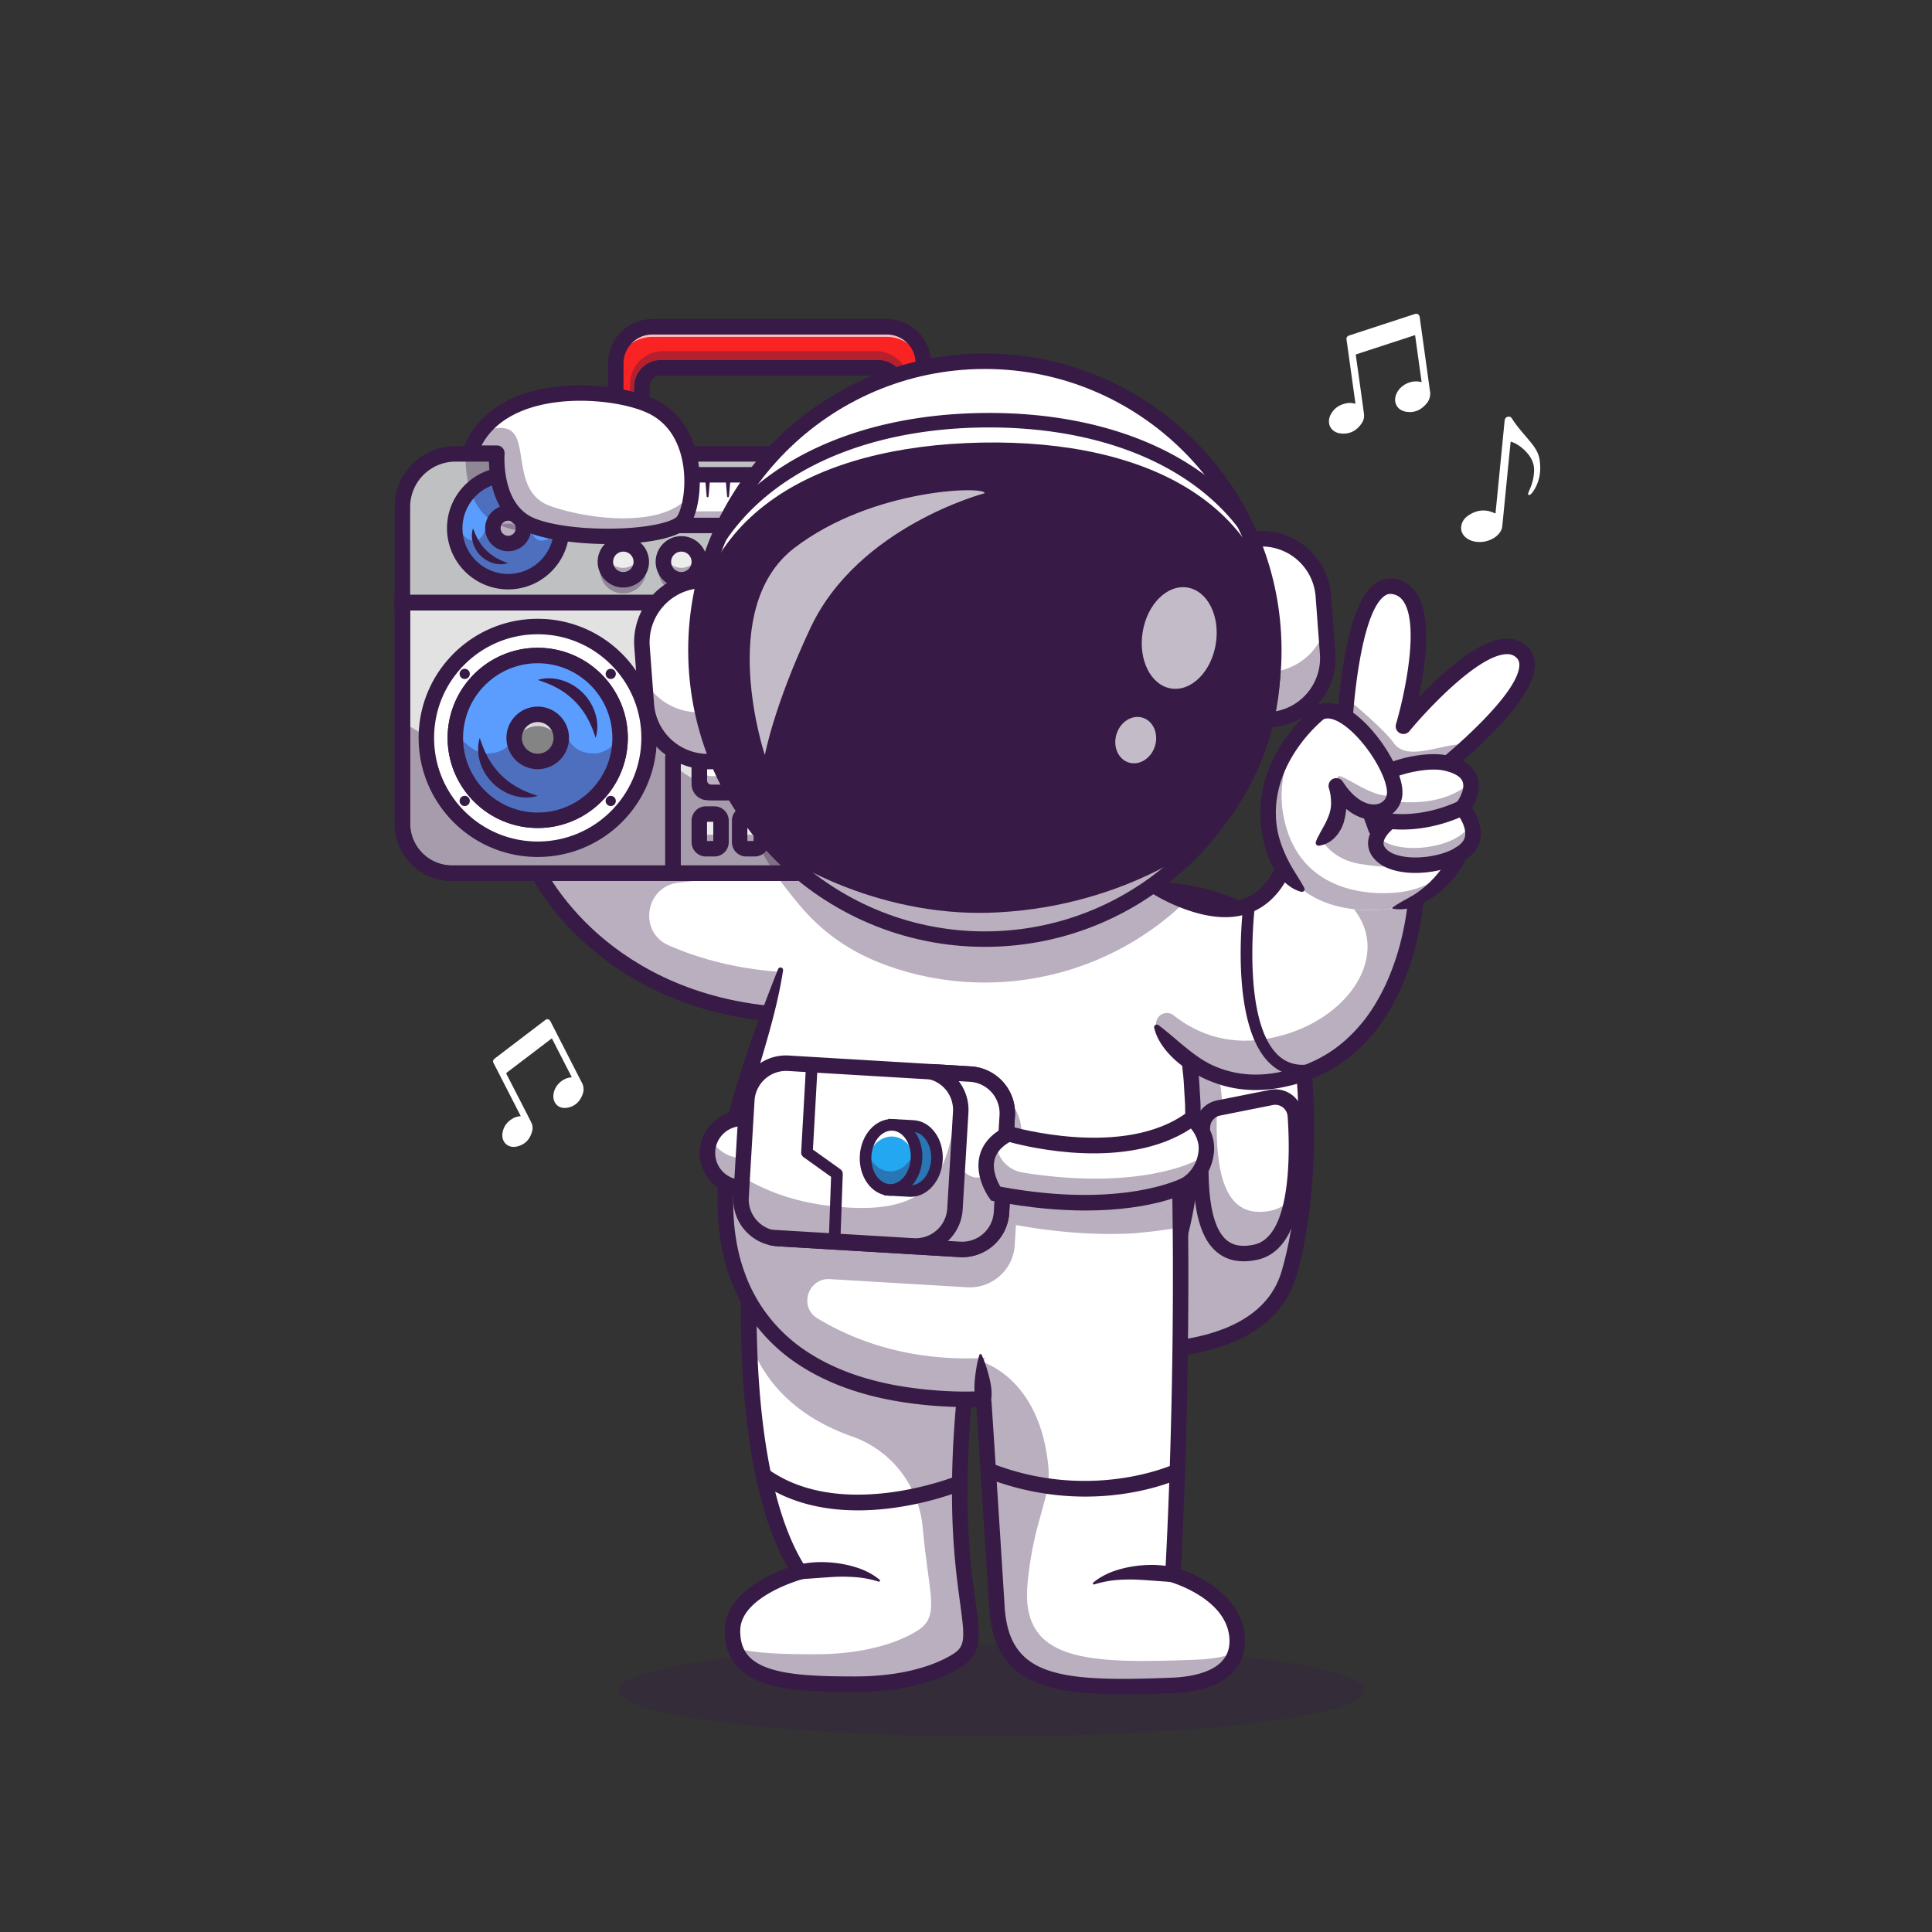 <svg id="Layer_1" data-name="Layer 1" xmlns="http://www.w3.org/2000/svg" width="4000" height="4000" viewBox="0 0 4000 4000"><rect x="0" y="0" width="4000" height="4000" fill="#333333" stroke="none"/><defs><style>.cls-1{opacity:0.3;}.cls-2{fill:#371a45;}.cls-3{fill:#fff;}.cls-4{opacity:0.35;}.cls-5{fill:#bfc0c1;}.cls-6{fill:#f92323;}.cls-7{opacity:0.7;}.cls-8{fill:#e2e2e2;}.cls-9{fill:#5a9dff;}.cls-10{fill:#848484;}.cls-11{fill:#ededed;}.cls-12{fill:#606060;}.cls-13{fill:#d83d3d;}.cls-14{fill:none;stroke:#371a45;stroke-linecap:round;stroke-miterlimit:10;stroke-width:32px;}.cls-15{fill:#22a7f0;}</style></defs><title>about-us-2-01</title><g class="cls-1"><ellipse class="cls-2" cx="2052.5" cy="3500" rx="772.5" ry="95"/></g><path class="cls-3" d="M2017.44,1620.619s-3.92,16.24-11.84,42.72c-22.44,74.96-77.08,232.2-166.4,336.64-52.4,61.28-116.76,104.32-193.52,101.92-19.36-.6-38.08-1.88-56.16-3.72-262.36-26.68-397.76-175.56-450-250.32-18.08-25.84-26.2-42.8-26.2-42.8l400.88-81.76,283.56-57.84Z"/><g class="cls-4"><path class="cls-2" d="M2017.44,1620.619s-3.92,16.24-11.84,42.72c-22.44,74.96-77.08,232.2-166.4,336.64-52.4,61.28-116.76,104.32-193.52,101.92-19.36-.6-38.08-1.88-56.16-3.72-262.36-26.68-397.76-175.56-450-250.32-2.24-3.24-4.36-6.32-6.32-9.28-.84-1.24-1.64-2.479-2.44-3.68-.44-.68-.88-1.36-1.28-2q-.9-1.38-1.68-2.64c-.68-1.04-1.28-2.04-1.92-3.04-.92-1.48-1.8-2.92-2.6-4.28-6.8-11.24-9.96-17.88-9.96-17.88l52.72-10.76,348.16-71,283.56-57.84-123.444,132.704L1405,1827.416c-69.137,7.51-84.156,102.108-20.43,129.953,57.449,25.102,125.36,44.44,204.95,52.53q27.12,2.76,56.16,3.68c76.76,2.4,141.12-40.64,193.52-101.92,72.16-84.32,121.68-203.16,149.88-285.24Z"/></g><path class="cls-2" d="M1651.948,2117.976c-2.251,0-4.482-.034-6.753-.107-209.399-6.606-346.582-89.038-424.785-157.022-85.093-73.97-120.088-145.864-121.533-148.892l-8.857-18.491,948.857-193.538-5.894,24.456C2028.086,1644.699,1910.981,2117.976,1651.948,2117.976Zm-513.931-301.641c15.42,25.239,48.828,73.198,104.551,121.372,74.175,64.131,204.409,141.89,403.633,148.179,1.875.059,3.755.088,5.615.088,202.607,0,315.859-347.822,343.413-444.485Zm-24.712-11.289h0Z"/><path class="cls-5" d="M1836.088,676.586H1350.494a75.573,75.573,0,0,0-75.556,75.594V1313.33h636.745V752.18A75.582,75.582,0,0,0,1836.088,676.586Zm21.518,582.668H1329.013V800.735a39.185,39.185,0,0,1,39.205-39.205h450.182a39.209,39.209,0,0,1,39.205,39.205Z"/><path class="cls-6" d="M1836.078,676.591H1350.493a75.582,75.582,0,0,0-75.569,75.604v561.119h636.758V752.195A75.589,75.589,0,0,0,1836.078,676.591ZM1329.001,800.743a39.227,39.227,0,0,1,39.228-39.228h450.182a39.22,39.22,0,0,1,39.193,39.228v458.494H1329.001Z"/><g class="cls-7"><path class="cls-3" d="M1836.078,676.591H1350.493a75.582,75.582,0,0,0-75.569,75.604v20.936a75.582,75.582,0,0,1,75.569-75.604h485.585a75.589,75.589,0,0,1,75.604,75.604V752.195A75.589,75.589,0,0,0,1836.078,676.591ZM1329.001,1280.173h528.603v-20.936H1329.001Z"/></g><g class="cls-7"><path class="cls-3" d="M1274.924,1313.315V1334.25h636.758v-20.936Z"/></g><g class="cls-4"><path class="cls-2" d="M1813.855,727.036H1372.75a68.636,68.636,0,0,0-68.649,68.649v509.754H1882.539V795.685A68.643,68.643,0,0,0,1813.855,727.036Zm43.749,542.201H1329.001V810.743a39.227,39.227,0,0,1,39.228-39.228h450.182a39.22,39.22,0,0,1,39.193,39.228Z"/></g><path class="cls-2" d="M1927.685,1329.331h-668.75V752.18a91.681,91.681,0,0,1,91.558-91.594h485.596a91.698,91.698,0,0,1,91.597,91.594Zm-636.748-32.002h604.746V752.18a59.661,59.661,0,0,0-59.595-59.592H1350.493a59.64,59.64,0,0,0-59.556,59.592Zm582.671-22.073H1313.012V800.735a55.269,55.269,0,0,1,55.205-55.205h450.186a55.269,55.269,0,0,1,55.205,55.205Zm-528.594-32.002h496.592V800.735a23.23,23.23,0,0,0-23.203-23.203H1368.217a23.229,23.229,0,0,0-23.203,23.203Z"/><path class="cls-5" d="M2357.96,1049.579v198.04H833.16v-198.04a109.887,109.887,0,0,1,109.88-109.88H2248.08A109.861,109.861,0,0,1,2357.96,1049.579Z"/><path class="cls-8" d="M1393.36,1247.633v560.215H935.909a102.758,102.758,0,0,1-102.73-102.765V1247.633Z"/><rect class="cls-8" x="1393.36" y="1247.633" width="404.416" height="560.215"/><path class="cls-8" d="M2357.956,1247.633v457.451a102.734,102.734,0,0,1-102.729,102.765H1797.776V1247.633Z"/><g class="cls-4"><path class="cls-2" d="M2357.956,1079.245v625.839a102.734,102.734,0,0,1-102.729,102.765H935.909a102.758,102.758,0,0,1-102.73-102.765V1494.095c211.511,146.061,505.442-15.128,505.442-15.128,7.929,43.819,27.3,77.726,54.738,103.39,88.471,82.873,260.859,80.438,404.416,49.591,72.683-15.615,137.993-38.532,181.255-61.38,136.776-72.231,262.629-127.021,331.423-273.384C2328.872,1257.999,2343.035,1148.887,2357.956,1079.245Z"/></g><path class="cls-2" d="M2373.974,1263.64H817.168v-214.065a126.018,126.018,0,0,1,125.874-125.871H2248.1a126.018,126.018,0,0,1,125.874,125.871ZM849.17,1231.638H2341.972v-182.063a93.976,93.976,0,0,0-93.872-93.87H943.042a93.976,93.976,0,0,0-93.872,93.87Z"/><path class="cls-2" d="M2255.234,1823.835H935.908a118.879,118.879,0,0,1-118.74-118.745V1231.638H2373.974V1705.09A118.879,118.879,0,0,1,2255.234,1823.835ZM849.17,1263.64v441.45a86.838,86.838,0,0,0,86.738,86.743H2255.234a86.838,86.838,0,0,0,86.738-86.743V1263.64Z"/><path class="cls-2" d="M1409.365,1823.835H935.908a118.879,118.879,0,0,1-118.74-118.745V1231.638H1409.365ZM849.17,1263.64v441.45a86.838,86.838,0,0,0,86.738,86.743H1377.363V1263.64Z"/><path class="cls-2" d="M1813.779,1823.835H1377.363V1231.638h436.416Zm-404.414-32.002h372.412V1263.64H1409.365Z"/><path class="cls-2" d="M2255.234,1823.835h-473.457V1231.638h592.197V1705.09A118.879,118.879,0,0,1,2255.234,1823.835Zm-441.455-32.002h441.455a86.838,86.838,0,0,0,86.738-86.743V1263.64H1813.779Z"/><path class="cls-9" d="M1162.735,1093.679a110.632,110.632,0,1,1-110.64-110.64A110.63,110.63,0,0,1,1162.735,1093.679Z"/><path class="cls-2" d="M1052.094,1220.302a126.766,126.766,0,0,1-126.621-126.624c0-69.829,56.802-126.641,126.621-126.641a126.785,126.785,0,0,1,126.641,126.641C1178.735,1163.498,1121.924,1220.302,1052.094,1220.302Zm0-221.262a94.63,94.63,0,1,0,94.639,94.639A94.736,94.736,0,0,0,1052.094,999.04Z"/><path class="cls-3" d="M1083.73,1093.673a31.627,31.627,0,1,1-31.629-31.629A31.626,31.626,0,0,1,1083.73,1093.673Z"/><path class="cls-9" d="M2232.622,1093.678a110.598,110.598,0,1,1-1.252-16.623A109.065,109.065,0,0,1,2232.622,1093.678Z"/><g class="cls-4"><path class="cls-2" d="M2232.622,1093.678a110.624,110.624,0,1,1-219.996-16.658c11.65,14.989,13.771,42.149,40.132,42.149,20.866,0,26.152-36.55,26.152-36.55h86.175s5.286,36.55,26.152,36.55c26.326,0,28.517-27.126,40.132-42.114A109.065,109.065,0,0,1,2232.622,1093.678Z"/></g><path class="cls-2" d="M2121.997,1220.302a126.632,126.632,0,1,1,126.641-126.624C2248.637,1163.498,2191.826,1220.302,2121.997,1220.302Zm0-221.262a94.63,94.63,0,1,0,94.639,94.639A94.737,94.737,0,0,0,2121.997,999.04Z"/><path class="cls-10" d="M2153.631,1093.673a31.627,31.627,0,1,1-31.629-31.629A31.626,31.626,0,0,1,2153.631,1093.673Z"/><g class="cls-7"><path class="cls-3" d="M2153.644,1093.678a31.346,31.346,0,0,1-2.051,11.163,31.615,31.615,0,0,0-59.155,0,31.607,31.607,0,0,1,29.56-42.81A31.672,31.672,0,0,1,2153.644,1093.678Z"/></g><g class="cls-4"><path class="cls-2" d="M1162.163,1093.678A110.624,110.624,0,1,1,942.167,1077.02c11.65,14.989,13.771,42.149,40.132,42.149,20.866,0,26.152-36.55,26.152-36.55h86.175s5.286,36.55,26.152,36.55c26.326,0,28.517-27.126,40.132-42.114A109.065,109.065,0,0,1,1162.163,1093.678Z"/></g><g class="cls-7"><path class="cls-3" d="M1083.185,1093.678a31.346,31.346,0,0,1-2.051,11.163,31.615,31.615,0,0,0-59.155,0,31.327,31.327,0,0,1-2.052-11.163,31.629,31.629,0,1,1,63.258,0Z"/></g><path class="cls-2" d="M2122.002,1141.299a47.628,47.628,0,1,1,47.632-47.624A47.681,47.681,0,0,1,2122.002,1141.299Zm0-63.254a15.626,15.626,0,1,0,15.63,15.63A15.644,15.644,0,0,0,2122.002,1078.044Z"/><rect class="cls-3" x="1253.39" y="983.039" width="677.255" height="104.904" rx="37.186"/><g class="cls-4"><path class="cls-2" d="M1930.657,1021.516v29.247a37.313,37.313,0,0,1-37.211,37.176H1290.56a37.283,37.283,0,0,1-37.176-37.176v-29.247a37.283,37.283,0,0,0,37.176,37.176h602.886A37.313,37.313,0,0,0,1930.657,1021.516Z"/></g><rect class="cls-3" x="1447.827" y="1440.043" width="295.489" height="200.783" rx="25.407"/><g class="cls-4"><path class="cls-2" d="M1743.316,1581.592V1615.43a25.469,25.469,0,0,1-25.422,25.387H1473.241a25.469,25.469,0,0,1-25.422-25.387v-33.837a25.469,25.469,0,0,0,25.422,25.387h244.653A25.469,25.469,0,0,0,1743.316,1581.592Z"/></g><path class="cls-2" d="M1717.91,1656.828H1473.232a41.455,41.455,0,0,1-41.406-41.409V1465.451a41.455,41.455,0,0,1,41.406-41.409H1717.91a41.455,41.455,0,0,1,41.406,41.409V1615.42A41.455,41.455,0,0,1,1717.91,1656.828Zm-244.678-200.784a9.531,9.531,0,0,0-9.404,9.407V1615.42a9.531,9.531,0,0,0,9.404,9.407H1717.91a9.531,9.531,0,0,0,9.404-9.407V1465.451a9.531,9.531,0,0,0-9.404-9.407Z"/><path class="cls-11" d="M1461.494,1685.424h17.614a13.667,13.667,0,0,1,13.667,13.667v44.49a13.667,13.667,0,0,1-13.667,13.667h-17.614a13.667,13.667,0,0,1-13.667-13.667v-44.49A13.667,13.667,0,0,1,1461.494,1685.424Z"/><g class="cls-4"><path class="cls-2" d="M1492.786,1714.543v29.038a13.714,13.714,0,0,1-13.668,13.667h-17.631a13.714,13.714,0,0,1-13.668-13.667v-29.038a13.692,13.692,0,0,0,13.668,13.667h17.631A13.692,13.692,0,0,0,1492.786,1714.543Z"/></g><path class="cls-2" d="M1479.106,1773.249h-17.612a29.704,29.704,0,0,1-29.668-29.668V1699.089a29.701,29.701,0,0,1,29.668-29.666h17.612a29.703,29.703,0,0,1,29.673,29.666v44.492A29.705,29.705,0,0,1,1479.106,1773.249Zm-15.278-32.002h12.949V1701.423h-12.949Z"/><path class="cls-11" d="M1545.007,1685.424h17.614a13.667,13.667,0,0,1,13.667,13.667v44.49a13.667,13.667,0,0,1-13.667,13.667h-17.614a13.667,13.667,0,0,1-13.667-13.667v-44.49a13.667,13.667,0,0,1,13.667-13.667Z"/><path class="cls-2" d="M1562.622,1773.249H1545.01a29.704,29.704,0,0,1-29.668-29.668V1699.089a29.701,29.701,0,0,1,29.668-29.666h17.612a29.701,29.701,0,0,1,29.668,29.666v44.492A29.704,29.704,0,0,1,1562.622,1773.249Zm-15.278-32.002h12.944V1701.423h-12.944Z"/><path class="cls-11" d="M1628.521,1685.424h17.614a13.667,13.667,0,0,1,13.667,13.667v44.49a13.667,13.667,0,0,1-13.667,13.667h-17.614a13.667,13.667,0,0,1-13.667-13.667v-44.49A13.667,13.667,0,0,1,1628.521,1685.424Z"/><path class="cls-2" d="M1646.137,1773.249H1628.52a29.704,29.704,0,0,1-29.668-29.668V1699.089a29.701,29.701,0,0,1,29.668-29.666h17.617a29.701,29.701,0,0,1,29.668,29.666v44.492A29.704,29.704,0,0,1,1646.137,1773.249Zm-15.283-32.002h12.949V1701.423h-12.949Z"/><path class="cls-11" d="M1712.034,1685.424h17.614a13.667,13.667,0,0,1,13.667,13.667v44.49a13.667,13.667,0,0,1-13.667,13.667h-17.614a13.667,13.667,0,0,1-13.667-13.667v-44.49A13.667,13.667,0,0,1,1712.034,1685.424Z"/><path class="cls-2" d="M1729.648,1773.249h-17.612a29.704,29.704,0,0,1-29.668-29.668V1699.089a29.701,29.701,0,0,1,29.668-29.666h17.612a29.701,29.701,0,0,1,29.668,29.666v44.492A29.704,29.704,0,0,1,1729.648,1773.249Zm-15.278-32.002h12.944V1701.423H1714.37Z"/><g class="cls-4"><circle class="cls-2" cx="1893.486" cy="1181.024" r="47.658" transform="translate(-280.521 1684.811) rotate(-45)"/></g><circle class="cls-11" cx="1893.486" cy="1163.209" r="37.159" transform="translate(-267.924 1679.593) rotate(-45)"/><g class="cls-4"><path class="cls-2" d="M1930.657,1163.196a37.159,37.159,0,1,1-74.317,0,36.208,36.208,0,0,1,2.121-12.311,37.152,37.152,0,0,0,70.074,0A36.187,36.187,0,0,1,1930.657,1163.196Z"/></g><g class="cls-4"><circle class="cls-2" cx="1410.668" cy="1181.024" r="47.658" transform="matrix(0.924, -0.383, 0.383, 0.924, -344.578, 629.739)"/></g><g class="cls-4"><circle class="cls-2" cx="1289.924" cy="1181.024" r="47.658" transform="translate(-155.87 2165.098) rotate(-76.718)"/></g><path class="cls-2" d="M1893.486,1216.369a53.16,53.16,0,1,1,53.159-53.159A53.22,53.22,0,0,1,1893.486,1216.369Zm0-74.319a21.159,21.159,0,1,0,21.157,21.16A21.183,21.183,0,0,0,1893.486,1142.05Z"/><path class="cls-2" d="M1536.152,1218.051a16.002,16.002,0,0,1-16.001-16.001v-72.583a16.001,16.001,0,1,1,32.002,0v72.583A16.002,16.002,0,0,1,1536.152,1218.051Z"/><path class="cls-2" d="M1613.432,1218.051a16.002,16.002,0,0,1-16.001-16.001v-72.583a16.001,16.001,0,1,1,32.002,0v72.583A16.002,16.002,0,0,1,1613.432,1218.051Z"/><path class="cls-2" d="M1690.717,1218.051a16.002,16.002,0,0,1-16.001-16.001v-72.583a16.001,16.001,0,1,1,32.002,0v72.583A16.002,16.002,0,0,1,1690.717,1218.051Z"/><path class="cls-2" d="M1768.003,1218.051a16.002,16.002,0,0,1-16.001-16.001v-72.583a16.001,16.001,0,1,1,32.002,0v72.583A16.001,16.001,0,0,1,1768.003,1218.051Z"/><path class="cls-2" d="M1009.764,888.828h83.55a23.905,23.905,0,0,1,23.905,23.905v26.97a0,0,0,0,1,0,0H985.859a0,0,0,0,1,0,0v-26.97A23.905,23.905,0,0,1,1009.764,888.828Z"/><rect class="cls-12" x="1447.827" y="1327.07" width="295.489" height="68.376" rx="20.866"/><g class="cls-7"><path class="cls-3" d="M1743.316,1347.929v20.205a20.883,20.883,0,0,0-20.866-20.866H1468.685a20.883,20.883,0,0,0-20.866,20.866v-20.205a20.883,20.883,0,0,1,20.866-20.866H1722.45A20.883,20.883,0,0,1,1743.316,1347.929Z"/></g><g class="cls-4"><path class="cls-2" d="M1743.316,1347.929v26.639a20.86,20.86,0,0,1-20.866,20.866H1468.685a20.86,20.86,0,0,1-20.866-20.866v-26.639c0-.556.035-1.078.07-1.6a20.887,20.887,0,0,0,20.796,19.232H1722.45a20.887,20.887,0,0,0,20.796-19.232C1743.281,1346.851,1743.316,1347.372,1743.316,1347.929Z"/></g><path class="cls-2" d="M1722.451,1411.447h-253.76a36.908,36.908,0,0,1-36.865-36.868v-26.643a36.908,36.908,0,0,1,36.865-36.868h253.76a36.908,36.908,0,0,1,36.865,36.868v26.643A36.908,36.908,0,0,1,1722.451,1411.447Zm-253.76-68.376a4.871,4.871,0,0,0-4.863,4.866v26.643a4.87,4.87,0,0,0,4.863,4.866h253.76a4.87,4.87,0,0,0,4.863-4.866v-26.643a4.871,4.871,0,0,0-4.863-4.866Z"/><rect class="cls-3" x="1495.18" y="1440.043" width="200.783" height="133.116"/><g class="cls-4"><rect class="cls-2" x="1495.185" y="1540.452" width="200.765" height="32.725"/></g><path class="cls-2" d="M1711.963,1589.16H1479.179V1424.043h232.783Zm-200.781-32.002h168.779V1456.045H1511.181Z"/><circle class="cls-2" cx="1544.427" cy="1509.489" r="18.247"/><circle class="cls-2" cx="1646.716" cy="1506.601" r="18.247"/><path class="cls-2" d="M1725.928,1656.828H1465.215a33.43,33.43,0,0,1-33.389-33.391v-66.279h327.49v66.279A33.43,33.43,0,0,1,1725.928,1656.828Zm-262.1-67.668v34.277a1.388,1.388,0,0,0,1.387,1.389h260.713a1.388,1.388,0,0,0,1.387-1.389V1589.16Z"/><rect class="cls-2" x="1575.339" y="1494.13" width="40.465" height="30.718"/><path class="cls-13" d="M1661.006,1035.333l-8.118,52.61h24.149l-8.118-52.61A4.004,4.004,0,0,0,1661.006,1035.333Z"/><path class="cls-2" d="M1893.457,1103.945H1290.576a53.25,53.25,0,0,1-53.188-53.188v-30.53a53.25,53.25,0,0,1,53.188-53.188h602.881a53.25,53.25,0,0,1,53.188,53.188v30.53A53.25,53.25,0,0,1,1893.457,1103.945ZM1290.576,999.04a21.209,21.209,0,0,0-21.186,21.186v30.53a21.209,21.209,0,0,0,21.186,21.186h602.881a21.209,21.209,0,0,0,21.186-21.186v-30.53a21.209,21.209,0,0,0-21.186-21.186Z"/><path class="cls-2" d="M1297.699,1027.612l3.814-44.572h-11.589l3.814,44.572A1.988,1.988,0,0,0,1297.699,1027.612Z"/><path class="cls-2" d="M1340.028,1027.612l3.814-44.572h-11.589l3.814,44.572A1.988,1.988,0,0,0,1340.028,1027.612Z"/><path class="cls-2" d="M1382.356,1027.612l3.814-44.572h-11.589l3.814,44.572A1.988,1.988,0,0,0,1382.356,1027.612Z"/><path class="cls-2" d="M1424.685,1027.612l3.814-44.572H1416.91l3.814,44.572A1.988,1.988,0,0,0,1424.685,1027.612Z"/><path class="cls-2" d="M1467.013,1027.612l3.814-44.572H1459.238l3.814,44.572A1.988,1.988,0,0,0,1467.013,1027.612Z"/><path class="cls-2" d="M1509.342,1027.612l3.814-44.572h-11.589l3.814,44.572A1.988,1.988,0,0,0,1509.342,1027.612Z"/><path class="cls-2" d="M1551.67,1027.612l3.814-44.572h-11.589l3.814,44.572A1.988,1.988,0,0,0,1551.67,1027.612Z"/><path class="cls-2" d="M1593.998,1027.612l3.814-44.572h-11.589l3.814,44.572A1.988,1.988,0,0,0,1593.998,1027.612Z"/><path class="cls-2" d="M1636.327,1027.612l3.814-44.572h-11.589l3.814,44.572A1.988,1.988,0,0,0,1636.327,1027.612Z"/><path class="cls-2" d="M1678.655,1027.612l3.814-44.572H1670.88l3.814,44.572A1.988,1.988,0,0,0,1678.655,1027.612Z"/><path class="cls-2" d="M1720.984,1027.612l3.814-44.572h-11.589l3.814,44.572A1.988,1.988,0,0,0,1720.984,1027.612Z"/><path class="cls-2" d="M1763.312,1027.612l3.814-44.572H1755.537l3.814,44.572A1.988,1.988,0,0,0,1763.312,1027.612Z"/><path class="cls-2" d="M1805.641,1027.612l3.814-44.572h-11.589l3.814,44.572A1.988,1.988,0,0,0,1805.641,1027.612Z"/><path class="cls-2" d="M1847.969,1027.612l3.814-44.572h-11.589l3.814,44.572A1.988,1.988,0,0,0,1847.969,1027.612Z"/><path class="cls-2" d="M1890.297,1027.612l3.814-44.572h-11.589l3.814,44.572A1.988,1.988,0,0,0,1890.297,1027.612Z"/><path class="cls-3" d="M1113.267,1297.185c-127.321,0-230.525,103.203-230.525,230.551,0,127.322,103.204,230.525,230.525,230.525s230.551-103.203,230.551-230.525C1343.818,1400.388,1240.589,1297.185,1113.267,1297.185Zm0,401.1a170.563,170.563,0,1,1,170.576-170.55A170.555,170.555,0,0,1,1113.267,1698.285Z"/><g class="cls-7"><path class="cls-3" d="M1283.327,1541.321a170.583,170.583,0,0,1-340.08,0c-.348,4.452-.522,9.007-.522,13.563a170.562,170.562,0,0,0,341.123,0C1283.848,1550.328,1283.674,1545.773,1283.327,1541.321ZM1113.269,1297.19c-127.316,0-230.534,103.182-230.534,230.534,0,4.556.139,9.111.418,13.598,6.99-121.057,107.355-217.006,230.116-217.006s223.126,95.948,230.117,217.006c.278-4.486.417-9.042.417-13.598C1343.803,1400.372,1240.586,1297.19,1113.269,1297.19Zm0,401.113A170.579,170.579,0,0,1,943.247,1541.321c-.348,4.452-.522,9.007-.522,13.563a170.562,170.562,0,0,0,341.123,0c0-4.556-.174-9.111-.521-13.563A170.589,170.589,0,0,1,1113.269,1698.302Z"/></g><path class="cls-14" d="M1113.267,1297.185c-127.321,0-230.525,103.203-230.525,230.551,0,127.322,103.204,230.525,230.525,230.525s230.551-103.203,230.551-230.525C1343.818,1400.388,1240.589,1297.185,1113.267,1297.185Zm0,401.1a170.563,170.563,0,1,1,170.576-170.55A170.555,170.555,0,0,1,1113.267,1698.285Z"/><path class="cls-9" d="M1283.848,1527.723c0,.661,0,1.322-.035,1.982a170.55,170.55,0,0,1-341.089-1.982c0-3.895.139-7.79.383-11.615,5.981-88.784,79.882-158.963,170.161-158.963A170.577,170.577,0,0,1,1283.848,1527.723Z"/><g class="cls-4"><path class="cls-2" d="M1283.813,1529.706a170.55,170.55,0,0,1-341.089-1.982c0-3.895.139-7.79.383-11.615,11.581,14.85,36.724,42.706,62.702,43.714,49.764,1.878,58.981-37.315,58.981-37.315l48.478,5.216h11.998l48.479-5.216s9.25,39.193,59.016,37.315C1251.924,1559.092,1270.668,1543.686,1283.813,1529.706Z"/></g><path class="cls-2" d="M1113.266,1714.284c-102.861,0-186.548-83.686-186.548-186.55,0-102.876,83.686-186.575,186.548-186.575,102.881,0,186.577,83.699,186.577,186.575C1299.843,1630.598,1216.147,1714.284,1113.266,1714.284Zm0-341.123c-85.22,0-154.546,69.341-154.546,154.573,0,85.22,69.326,154.548,154.546,154.548,85.234,0,154.575-69.329,154.575-154.548C1267.841,1442.502,1198.501,1373.161,1113.266,1373.161Z"/><path class="cls-10" d="M1161.639,1521.382a48.773,48.773,0,1,1-42.018-42.018A48.794,48.794,0,0,1,1161.639,1521.382Z"/><g class="cls-7"><path class="cls-3" d="M1160.531,1539.895a48.797,48.797,0,0,0-94.487-.07,40.232,40.232,0,0,1-1.113-5.773,48.769,48.769,0,1,1,96.713-12.659A49.58,49.58,0,0,1,1160.531,1539.895Z"/></g><path class="cls-2" d="M1113.276,1592.483a64.761,64.761,0,1,1,64.766-64.756A64.829,64.829,0,0,1,1113.276,1592.483Zm0-97.52a32.759,32.759,0,1,0,32.764,32.764A32.795,32.795,0,0,0,1113.276,1494.963Z"/><circle class="cls-2" cx="962.115" cy="1395.248" r="10.579"/><circle class="cls-2" cx="1264.445" cy="1395.248" r="10.579"/><circle class="cls-2" cx="962.115" cy="1658.263" r="10.579"/><circle class="cls-2" cx="1264.445" cy="1658.263" r="10.579"/><path class="cls-2" d="M1113.281,1407.786c15.74-4.963,33.186-4.346,49.502.452a104.786,104.786,0,0,1,70.024,69.983c4.807,16.316,5.418,33.774.422,49.514-5.051-15.666-10.615-29.597-17.854-42.285a155.98,155.98,0,0,0-59.797-59.839C1142.888,1418.364,1128.948,1412.808,1113.281,1407.786Z"/><path class="cls-2" d="M1113.281,1647.683c-15.742,4.966-33.188,4.348-49.504-.449a104.787,104.787,0,0,1-70.025-69.983c-4.807-16.316-5.417-33.774-.42-49.517,5.051,15.669,10.615,29.597,17.852,42.288a155.981,155.981,0,0,0,59.797,59.839C1083.672,1637.107,1097.612,1642.664,1113.281,1647.683Z"/><path class="cls-5" d="M2079.903,1297.185c-127.321,0-230.525,103.203-230.525,230.551,0,127.322,103.204,230.525,230.525,230.525s230.551-103.203,230.551-230.525C2310.454,1400.388,2207.225,1297.185,2079.903,1297.185Zm0,401.1a170.563,170.563,0,1,1,170.576-170.55A170.555,170.555,0,0,1,2079.903,1698.285Z"/><g class="cls-7"><path class="cls-3" d="M2249.963,1541.321a170.583,170.583,0,0,1-340.08,0c-.348,4.452-.522,9.007-.522,13.563a170.562,170.562,0,0,0,341.123,0C2250.484,1550.328,2250.31,1545.773,2249.963,1541.321ZM2079.905,1297.19c-127.316,0-230.534,103.182-230.534,230.534,0,4.556.139,9.111.418,13.598,6.99-121.057,107.355-217.006,230.116-217.006s223.126,95.948,230.117,217.006c.278-4.486.417-9.042.417-13.598C2310.439,1400.372,2207.222,1297.19,2079.905,1297.19Zm0,401.113a170.579,170.579,0,0,1-170.022-156.981c-.348,4.452-.522,9.007-.522,13.563a170.562,170.562,0,0,0,341.123,0c0-4.556-.174-9.111-.521-13.563A170.588,170.588,0,0,1,2079.905,1698.302Z"/></g><path class="cls-14" d="M2079.903,1297.185c-127.321,0-230.525,103.203-230.525,230.551,0,127.322,103.204,230.525,230.525,230.525s230.551-103.203,230.551-230.525C2310.454,1400.388,2207.225,1297.185,2079.903,1297.185Zm0,401.1a170.563,170.563,0,1,1,170.576-170.55A170.555,170.555,0,0,1,2079.903,1698.285Z"/><path class="cls-12" d="M2250.484,1527.723c0,.661,0,1.322-.035,1.982a170.55,170.55,0,0,1-341.089-1.982c0-3.895.139-7.79.383-11.615,5.981-88.784,79.882-158.963,170.161-158.963A170.577,170.577,0,0,1,2250.484,1527.723Z"/><g class="cls-4"><path class="cls-2" d="M2250.449,1529.706a170.55,170.55,0,0,1-341.089-1.982c0-3.895.139-7.79.383-11.615,11.581,14.85,36.724,42.706,62.702,43.714,49.765,1.878,58.981-37.315,58.981-37.315l48.478,5.216h11.998l48.479-5.216s9.25,39.193,59.016,37.315C2218.56,1559.092,2237.304,1543.686,2250.449,1529.706Z"/></g><path class="cls-2" d="M2079.902,1714.284c-102.861,0-186.548-83.686-186.548-186.55,0-102.876,83.687-186.575,186.548-186.575,102.881,0,186.577,83.699,186.577,186.575C2266.479,1630.598,2182.783,1714.284,2079.902,1714.284Zm0-341.123c-85.22,0-154.546,69.341-154.546,154.573,0,85.22,69.326,154.548,154.546,154.548,85.234,0,154.575-69.329,154.575-154.548C2234.477,1442.502,2165.137,1373.161,2079.902,1373.161Z"/><path class="cls-10" d="M2128.275,1521.382a48.773,48.773,0,1,1-42.018-42.018A48.793,48.793,0,0,1,2128.275,1521.382Z"/><g class="cls-7"><path class="cls-3" d="M2127.167,1539.895a48.797,48.797,0,0,0-94.488-.07,40.246,40.246,0,0,1-1.113-5.773,48.769,48.769,0,1,1,96.713-12.659A49.582,49.582,0,0,1,2127.167,1539.895Z"/></g><path class="cls-2" d="M2079.912,1592.483a64.761,64.761,0,1,1,64.766-64.756A64.829,64.829,0,0,1,2079.912,1592.483Zm0-97.52a32.759,32.759,0,1,0,32.764,32.764A32.795,32.795,0,0,0,2079.912,1494.963Z"/><circle class="cls-2" cx="1928.751" cy="1395.248" r="10.579"/><circle class="cls-2" cx="2231.081" cy="1395.248" r="10.579"/><circle class="cls-2" cx="1928.751" cy="1658.263" r="10.579"/><circle class="cls-2" cx="2231.081" cy="1658.263" r="10.579"/><path class="cls-2" d="M2079.917,1407.786c15.74-4.963,33.188-4.346,49.502.452a104.787,104.787,0,0,1,70.025,69.983c4.807,16.316,5.417,33.774.422,49.514-5.051-15.666-10.615-29.597-17.854-42.285a155.981,155.981,0,0,0-59.797-59.839C2109.524,1418.364,2095.584,1412.808,2079.917,1407.786Z"/><path class="cls-2" d="M2079.917,1647.683c-15.742,4.966-33.188,4.348-49.502-.449a104.783,104.783,0,0,1-70.027-69.983c-4.807-16.316-5.418-33.774-.42-49.517,5.051,15.669,10.615,29.597,17.852,42.288a155.98,155.98,0,0,0,59.797,59.839C2050.308,1637.107,2064.248,1642.664,2079.917,1647.683Z"/><path class="cls-2" d="M2122.014,1021.582c9.46-3.308,20.061-3.098,29.983-.3a62.33,62.33,0,0,1,42.414,42.388c2.805,9.922,3.01,20.53-.32,29.99a144.8,144.8,0,0,0-11.301-25.171,97.843,97.843,0,0,0-35.596-35.625A142.655,142.655,0,0,0,2122.014,1021.582Z"/><path class="cls-2" d="M2122.014,1165.737c-9.46,3.308-20.059,3.101-29.983.3a62.33,62.33,0,0,1-42.415-42.388c-2.805-9.922-3.01-20.53.32-29.99a144.749,144.749,0,0,0,11.301,25.173,100.125,100.125,0,0,0,15.466,20.139,99.063,99.063,0,0,0,20.129,15.483A142.818,142.818,0,0,0,2122.014,1165.737Z"/><path class="cls-2" d="M1051.538,1021.582c9.46-3.308,20.061-3.098,29.983-.3a62.33,62.33,0,0,1,42.414,42.388c2.808,9.922,3.01,20.53-.32,29.99a144.621,144.621,0,0,0-11.301-25.171,97.845,97.845,0,0,0-35.596-35.625A142.656,142.656,0,0,0,1051.538,1021.582Z"/><path class="cls-2" d="M1051.538,1165.737c-9.46,3.308-20.059,3.101-29.983.3a62.33,62.33,0,0,1-42.415-42.388c-2.805-9.922-3.01-20.53.322-29.99a144.384,144.384,0,0,0,11.301,25.173,100.114,100.114,0,0,0,15.464,20.139,99.013,99.013,0,0,0,20.132,15.483A142.711,142.711,0,0,0,1051.538,1165.737Z"/><g class="cls-4"><path class="cls-2" d="M1576.303,1714.543v29.038a13.714,13.714,0,0,1-13.668,13.667h-17.631a13.714,13.714,0,0,1-13.668-13.667v-29.038a13.692,13.692,0,0,0,13.668,13.667h17.631A13.692,13.692,0,0,0,1576.303,1714.543Z"/></g><g class="cls-4"><path class="cls-2" d="M1659.818,1714.543v29.038a13.714,13.714,0,0,1-13.668,13.667H1628.52a13.714,13.714,0,0,1-13.668-13.667v-29.038A13.692,13.692,0,0,0,1628.52,1728.21h17.631A13.692,13.692,0,0,0,1659.818,1714.543Z"/></g><g class="cls-4"><path class="cls-2" d="M1743.325,1714.543v29.038a13.714,13.714,0,0,1-13.668,13.667H1712.026a13.714,13.714,0,0,1-13.668-13.667v-29.038a13.692,13.692,0,0,0,13.668,13.667h17.631A13.692,13.692,0,0,0,1743.325,1714.543Z"/></g><path class="cls-2" d="M1052.099,1141.299a47.628,47.628,0,1,1,47.632-47.624A47.677,47.677,0,0,1,1052.099,1141.299Zm0-63.254a15.626,15.626,0,1,0,15.63,15.63A15.643,15.643,0,0,0,1052.099,1078.044Z"/><circle class="cls-11" cx="1410.668" cy="1163.209" r="37.159" transform="translate(-337.76 628.383) rotate(-22.5)"/><path class="cls-2" d="M1410.669,1216.369a53.16,53.16,0,1,1,53.159-53.159A53.22,53.22,0,0,1,1410.669,1216.369Zm0-74.319a21.159,21.159,0,1,0,21.157,21.16A21.183,21.183,0,0,0,1410.669,1142.05Z"/><circle class="cls-11" cx="1290.55" cy="1163.209" r="37.159" transform="translate(-444.52 1253.253) rotate(-45)"/><path class="cls-2" d="M1290.552,1216.369a53.16,53.16,0,1,1,53.159-53.159A53.221,53.221,0,0,1,1290.552,1216.369Zm0-74.319a21.159,21.159,0,1,0,21.157,21.16A21.184,21.184,0,0,0,1290.552,1142.05Z"/><g class="cls-4"><path class="cls-2" d="M1447.839,1163.196a37.158,37.158,0,1,1-74.317,0,36.208,36.208,0,0,1,2.121-12.311,37.152,37.152,0,0,0,70.074,0A36.189,36.189,0,0,1,1447.839,1163.196Z"/></g><g class="cls-4"><path class="cls-2" d="M1327.095,1163.196a37.158,37.158,0,1,1-74.317,0,36.208,36.208,0,0,1,2.121-12.311,37.152,37.152,0,0,0,70.074,0A36.187,36.187,0,0,1,1327.095,1163.196Z"/></g><path class="cls-3" d="M1972.365,2753.753C2199.81,2802.73,2602.929,2858.557,2668.8,2636.742a758.91,758.91,0,0,0,21.042-95.098c36.279-225.667,4.343-537.085-75.493-623.211-45.592-49.153-139.39-74.872-245.602-79.208-211.069-8.61-471.384,66.992-500.649,210.402C1839.843,2187.625,1744.919,2704.777,1972.365,2753.753Z"/><g class="cls-4"><path class="cls-2" d="M1972.365,2753.753C2199.81,2802.73,2602.929,2858.557,2668.8,2636.742a758.91,758.91,0,0,0,21.042-95.098c-72.22,38.176-152.209-22.055-151.773-84.718,2.694-386.863-110.744-556.163-169.323-617.701-211.069-8.61-471.384,66.992-500.649,210.402C1839.843,2187.625,1744.919,2704.777,1972.365,2753.753Z"/></g><path class="cls-2" d="M2331.518,2814.436c-116.123,0-244.99-19.732-362.515-45.044-105.078-22.622-159.131-135.063-160.654-334.194-1.06-138.071,23.369-287.637,44.053-388.794,17.158-83.945,105.4-152.232,248.467-192.285,181.616-50.845,434.058-44.868,525.2,53.433h0c46.02,49.639,79.033,167.305,90.581,322.832,11.206,150.899-.957,304.517-32.534,410.923C2645.41,2771.74,2502.265,2814.436,2331.518,2814.436Zm3.247-960.098c-72.866,0-151.318,9.893-225.269,30.596-129.038,36.128-211.318,97.314-225.747,167.876-20.371,99.653-44.438,246.846-43.403,382.144,1.397,182.114,46.948,284.111,135.395,303.159,226.865,48.853,616.572,100.054,677.7-105.908,30.527-102.891,42.227-252.217,31.299-399.453-10.698-144.062-42.173-260.332-82.139-303.442C2557.49,1880.647,2453.564,1854.338,2334.765,1854.338Z"/><path class="cls-3" d="M2523.076,2293.931l108.951-21.751a41.734,41.734,0,0,1,49.837,37.876c6.162,86.177,7.572,262.703-81.621,282.345-108.094,23.804-122.32-98.448-110.647-260.657A41.702,41.702,0,0,1,2523.076,2293.931Z"/><g class="cls-4"><path class="cls-2" d="M2489.624,2331.734c-11.691,162.203,2.538,284.494,110.631,260.654,44.391-9.728,66.337-58.415,76.38-115.44-11.334,14.782-25.629,25.225-43.699,29.182-96.768,21.295-118.349-74.496-113.312-211.272A41.303,41.303,0,0,0,2489.624,2331.734Z"/></g><path class="cls-2" d="M2574.912,2611.364c-22.29,0-41.323-6.729-56.826-20.132-41.148-35.581-54.858-115.962-44.448-260.635a57.822,57.822,0,0,1,46.309-52.353l108.945-21.753a57.731,57.731,0,0,1,68.931,52.422c7.319,102.353,4.824,277.319-94.136,299.111A134.033,134.033,0,0,1,2574.912,2611.364Zm65.425-324.014a26.354,26.354,0,0,0-5.176.518l-108.955,21.753a25.756,25.756,0,0,0-20.654,23.276c-5.967,82.925-8.989,197.422,33.467,234.131,13.935,12.051,32.842,15.249,57.783,9.746,80.474-17.725,73.237-207.759,69.106-265.576a25.769,25.769,0,0,0-25.571-23.848Zm-117.261,6.582h0Z"/><path class="cls-2" d="M2731.704,1906.57c-25.962,4.705-52.07,9.79-78.018,15.124-25.962,5.364-51.855,11.03-77.537,17.366l-.029.005a8.008,8.008,0,0,1-4.604-15.32c25.234-8.984,50.649-17.283,76.145-25.283,25.525-7.979,51.03-15.664,76.838-23.069a16.022,16.022,0,0,1,8.838,30.801c-.513.146-1.028.266-1.54.361Z"/><path class="cls-3" d="M1981.924,3437.925c-41.739,26.256-112.446,49.028-212.488,48.986-139.864-.085-254.064-6.798-252.84-111.61.938-83.187,138.68-120.66,138.68-120.66-78.826-121.551-100.246-327.351-104.245-480.13-2.938-112.672,3.59-196.496,3.59-196.496l496.091-38.024c-39.984,198.833-56.835,351.526-61.853,469.636C1975.192,3330.267,2048.428,3396.119,1981.924,3437.925Z"/><path class="cls-2" d="M1769.795,3502.903h-.366c-104.707-.059-195.044-3.813-240.068-49.38-19.463-19.697-29.141-46.074-28.774-78.403.845-74.082,89.629-114.673,130.503-129.448-125.747-219.639-93.887-650.205-92.432-668.911a16,16,0,0,1,31.904,2.481c-.356,4.604-34.238,462.519,98.135,666.684l11.929,18.394-21.152,5.752c-1.25.342-126.089,35.303-126.885,105.41-.273,23.799,6.118,41.968,19.536,55.552,36.294,36.728,123.506,39.814,217.324,39.868h.351c112.803.005,175.977-29.136,203.623-46.519,25.459-16.011,24.136-33.486,14.419-104.927-15.527-114.248-44.438-326.899,47.183-782.637a16.002,16.002,0,1,1,31.377,6.309c-90.566,450.459-62.129,659.639-46.851,772.017,9.844,72.393,14.785,108.731-29.092,136.328C1959.897,3470.686,1890.605,3502.898,1769.795,3502.903Z"/><g class="cls-4"><path class="cls-2" d="M2050.713,2539.992c-1.265,6.203-2.489,12.363-3.672,18.524-1.02,5.141-1.999,10.239-2.978,15.295q-2.632,13.384-5.019,26.468-2.386,12.746-4.651,25.237-5.202,28.869-9.71,56.293c-.816,5.141-1.673,10.197-2.448,15.252q-1.346,8.158-2.571,16.187c-.775,4.928-1.51,9.814-2.244,14.7q-2.57,16.952-4.855,33.309c-.694,4.758-1.347,9.517-1.999,14.19q-2.02,15.04-3.876,29.655c-.49,3.696-.938,7.393-1.387,11.046-.122,1.147-.286,2.294-.408,3.399q-1.713,14.211-3.264,27.913c-.122,1.232-.286,2.506-.408,3.739-.898,8.072-1.754,16.06-2.53,23.877-.041.51-.082.978-.163,1.487-.367,3.994-.775,7.945-1.142,11.854q-1.285,13.192-2.366,25.959-1.101,12.746-1.999,25.067c-.041.34-.041.679-.082.977-.286,3.781-.571,7.52-.816,11.259q-1.591,22.559-2.611,43.633c-.163,3.569-.327,7.095-.49,10.621-.041,1.232-.122,2.464-.163,3.696-13.668,320.639,59.569,386.491-6.936,428.297-41.739,26.256-112.446,49.028-212.488,48.986-121.014-.085-222.811-5.099-247.25-74.35,44.309,11.046,102.001,12.405,164.833,12.448,100.042.043,170.749-22.73,212.529-48.986,47.671-30.005,23.418-72.372,10.969-212.405-7.797-87.702-65.53-161.217-145.701-189.293-110.738-38.781-181.535-107.867-213.784-199.813-2.938-112.672,3.59-196.496,3.59-196.496l400.373-30.674Z"/></g><g class="cls-4"><path class="cls-2" d="M1994.102,2848.707q1.116-21.741,2.802-44.97C1995.81,2819.237,1994.847,2834.213,1994.102,2848.707Z"/></g><g class="cls-4"><path class="cls-2" d="M1997.868,2791.125q.985-12.676,2.146-25.835C1999.269,2774.048,1998.525,2782.675,1997.868,2791.125Z"/></g><g class="cls-4"><path class="cls-2" d="M2003.955,2724.786c.832-8.057,1.751-16.289,2.715-24.609C2005.706,2708.497,2004.83,2716.729,2003.955,2724.786Z"/></g><g class="cls-4"><path class="cls-2" d="M2007.107,2696.324c1.095-9.458,2.277-19.004,3.503-28.768Q2008.771,2682.202,2007.107,2696.324Z"/></g><path class="cls-3" d="M2467.88,2398.019c-.04.8-.12,1.56-.16,2.36q-.54,8.22-1.32,16.68a821.231,821.231,0,0,1-19.4,123.88c-1.64,6.84-3.36,13.68-5.24,20.52q-6.06,22.56-13.96,45a530.821,530.821,0,0,1-29.68,68.601,447.735,447.735,0,0,1-32.24,52.96c-24.6,34.64-54.88,66.16-92.12,92.28a372.05,372.05,0,0,1-58,33.6c-47.16,22.04-102.84,36.76-168.68,41.64a688.104,688.104,0,0,1-81.72.92c-5.56-.2-11.12-.519-16.64-.88-240.4-14.92-381.72-116.52-429.04-276.2-19.6-66.12-23.12-142.2-10.84-226.16,7.48-51.36,21.04-103.2,37.04-156.4,11.4-37.92,24-76.52,36.52-116.12.64-1.88,1.2-3.8,1.8-5.64,1.76-5.601,3.56-11.2,5.32-16.88,19.28-61.6,37.72-125.64,50.6-193.32a1.184,1.184,0,0,0,.08-.52c1.24-6.44,2.44-12.88,3.56-19.36,4.12-23.72,7.52-47.92,10-72.68,2.28-23.16,23.36-44.56,57-63.96h.08c66.12-38,180.52-67.64,294.76-85,173.84-26.36,347.4-24.36,350.48,19.88.48,7.08,1.08,14.2,1.8,21.28a829.124,829.124,0,0,0,14,88.4q2.4,11.7,5.12,23.48c.72,3.16,1.44,6.32,2.2,9.52,2.4,10.16,4.92,20.44,7.48,30.72q7.02,27.48,14.6,55.48c4.24,15.88,8.64,31.92,13,48.16,9.48,35.56,18.92,72.12,27.16,110.48,8.64,39.72,16.08,81.36,21.24,125.56,2.48,21.24,4.44,43.08,5.76,65.64A1106.745,1106.745,0,0,1,2467.88,2398.019Z"/><g class="cls-4"><path class="cls-2" d="M1513.8,2597.179c1.64,7.04,3.48,13.92,5.48,20.72C1517.24,2611.099,1515.44,2604.219,1513.8,2597.179Z"/></g><g class="cls-4"><path class="cls-2" d="M2467.88,2398.019c-.04.8-.12,1.56-.16,2.36-.2,3.079-.44,6.2-.68,9.36-.2,2.44-.4,4.88-.64,7.32q-.6,7.32-1.32,14.76c-.52,4.96-1.04,10-1.6,15.04-.32,2.52-.6,5.08-.92,7.6-.32,2.561-.64,5.12-1,7.68-1.36,10.24-2.96,20.64-4.76,31.12-2.24,13.08-4.84,26.36-7.92,39.68-.6,2.68-1.24,5.32-1.88,8q-16.32,3.36-35.72,6.2c20.16-47.44,33.56-97.04,42.4-144.76a1001.389,1001.389,0,0,0,14.04-114.32c.4-6.4.8-12.76,1.12-19.08A1109.448,1109.448,0,0,1,2467.88,2398.019Z"/></g><path class="cls-2" d="M1621.257,2009.248c-22.4,145.147-85.879,279.136-100.066,420.364a551.511,551.511,0,0,0-1.099,105.591c3.228,34.924,10.283,69.434,22.49,101.948,23.55,65.405,68.481,121.846,126.592,160.134,58.005,38.716,126.465,61.086,196.304,72.739a844.836,844.836,0,0,0,106.169,10.584,649.241,649.241,0,0,0,105.962-4.456c69.866-8.564,137.827-32.368,193.726-73.831,55.881-41.428,98.643-99.272,126.504-163.831,28.34-64.534,43.694-134.788,51.047-205.63q2.86-26.59,3.704-53.433c.566-17.873,1.992-35.742,1.401-53.626l-.247-26.819c-.088-4.468.029-8.943-.227-13.406l-.781-13.386c-1.16-17.842-1.675-35.73-3.921-53.491-6.892-71.243-21.125-141.658-38.838-211.541-8.999-34.975-18.506-69.846-27.91-105.039-4.78-17.52-9.19-35.283-13.711-52.974-2.266-8.843-4.184-17.844-6.292-26.76-2.038-8.945-4.243-17.832-5.898-26.912l-5.327-27.112c-1.677-9.062-2.869-18.262-4.321-27.385l-2.083-13.713c-.698-4.573-.984-9.224-1.492-13.831l-2.727-27.708-.083-.867c-.027-.317-.059-.618-.09-.517a.267.267,0,0,1-.095-.056c.015-.037.151-.127-.054-.217-.168-.102.081-.205-.193-.442a2.576,2.576,0,0,1-.586-.776,24.863,24.863,0,0,0-6.462-4.578c-5.923-3.169-13.74-5.654-21.729-7.593-16.169-3.87-33.689-5.776-51.204-7.031-35.178-2.368-71.057-1.694-106.809.249q-53.675,3.032-107.217,9.993c-71.221,9.204-142.261,22.444-210.503,43.398-34.094,10.312-67.871,21.465-99.758,35.51-8.01,3.462-15.693,7.346-23.406,11.172-3.726,2.048-7.551,4.048-11.143,6.255l-5.481,3.225-5.229,3.469c-13.694,9.426-26.299,20.388-31.143,35.869l-.078.252a5.396,5.396,0,0,1-10.537-1.304c-.593-10.396,2.768-20.886,7.744-29.802a106.945,106.945,0,0,1,18.625-23.547c14.141-13.774,30.32-24.326,46.904-33.34,33.294-17.986,68.452-30.471,103.95-40.552,17.768-5.02,35.662-9.38,53.584-13.455q26.861-6.218,53.892-11.323,53.983-10.598,108.508-17.568,54.51-7.002,109.519-10.203c36.69-1.982,73.52-2.72,110.774-.222,18.65,1.36,37.351,3.296,56.509,7.847,9.595,2.39,19.297,5.2,29.421,10.54a55.2,55.2,0,0,1,15.256,11.56c1.216,1.509,2.395,3.069,3.516,4.653a35.038,35.038,0,0,1,2.881,5.601,23.528,23.528,0,0,1,1.86,6.262c.212,1.091.396,2.19.552,3.284l.142,1.165.083.828,2.612,26.46c.488,4.407.745,8.828,1.418,13.225l2.012,13.191c1.404,8.789,2.529,17.603,4.155,26.375l5.171,26.296c1.592,8.777,3.762,17.507,5.754,26.253,2.068,8.74,3.926,17.49,6.165,26.221,4.468,17.466,8.794,34.924,13.567,52.412,9.331,34.922,18.916,70.071,27.998,105.383,17.939,70.759,32.588,143.018,39.673,216.304,2.295,18.267,2.852,36.689,4.033,55.054l.801,13.782c.261,4.595.146,9.202.239,13.801l.254,27.61c.591,18.416-.847,36.782-1.44,55.168q-.897,27.565-3.831,55.139c-7.632,73.318-23.501,146.655-53.589,215.232-29.529,68.491-75.759,131.526-136.777,176.687-60.989,45.271-134.729,70.784-208.599,79.824a680.748,680.748,0,0,1-111.289,4.705,876.38,876.38,0,0,1-110.305-11.006c-36.558-6.13-72.852-15.005-108.061-27.644-35.185-12.627-69.292-29.087-100.742-50.068a360.641,360.641,0,0,1-83.533-76.602c-23.894-29.639-42.097-63.594-55.266-99.038-13.325-35.478-20.811-72.727-24.385-109.993-3.687-37.305-3.169-74.758.103-111.772a742.547,742.547,0,0,1,18.037-109.609c8.42-35.898,18.779-71.086,30.059-105.772,22.544-69.438,47.72-137.009,74.59-204.626a5.367,5.367,0,0,1,10.295,2.793Z"/><path class="cls-2" d="M1776.362,3127.058c-68.14,0-141.953-14.248-204.966-59.341a16.001,16.001,0,0,1,18.623-26.025c153.061,109.536,388.755,14.854,391.118,13.882a15.999,15.999,0,0,1,12.168,29.595C1986.875,3087.815,1889.433,3127.058,1776.362,3127.058Z"/><path class="cls-3" d="M2932.532,1844.465s-9.102,344.549-287.73,392.492c-79.854,13.746-140.494-10.975-182.107-40.639-45.733-32.511-68.468-70.977-68.468-70.977l-48.242-175.776-51.463-187.65a653.162,653.162,0,0,0,84.686,63.974c23.035,14.607,49.141,28.915,76.258,39.59,88.019,34.571,186.339,30.339,222.446-129.819Z"/><g class="cls-4"><path class="cls-2" d="M2644.789,2236.964c-167.518,28.845-250.558-111.626-250.558-111.626h0c-5.349-20.69,18.648-36.529,35.4-23.261,41.63,32.97,105.854,63.676,192.875,48.692,196.839-33.866,301.361-235.037,100.357-327.522l209.657,21.208S2923.427,2189.027,2644.789,2236.964Z"/></g><path class="cls-2" d="M2298.14,1758.005c18.65,9.697,36.279,20.405,53.621,31.106l25.835,16.152c8.665,5.237,17.295,10.471,26.052,15.42a547.01,547.01,0,0,0,53.284,27.305,240.185,240.185,0,0,0,55.803,16.973c18.855,3.015,37.805,2.771,55.156-2.012a100.153,100.153,0,0,0,45.666-27.319,127.292,127.292,0,0,0,17.192-21.89c2.666-3.874,4.834-8.179,7.229-12.29,2.08-4.353,4.421-8.528,6.253-13.052a307.301,307.301,0,0,0,18.076-56.27l4.236-18.743,17.661,7.549,254.619,108.823,10.132,4.329-.425,10.808c-.371,9.446-1.125,17.9-2.039,26.736-.898,8.738-2.058,17.415-3.362,26.067q-3.926,25.957-10.039,51.499a550.464,550.464,0,0,1-33.762,99.617c-14.836,31.953-32.717,62.93-55.64,90.366-22.744,27.454-49.67,51.977-80.435,70.674a324.543,324.543,0,0,1-99.524,39.468c-34.678,8.062-71.829,10.078-107.737,3.667-36.021-6.309-69.985-21.35-100.537-40.881a191.211,191.211,0,0,1-40.422-36.04c-11.462-13.97-20.996-29.48-25.41-47.996a5.573,5.573,0,0,1,8.755-5.754l.427.325c27.497,20.754,50.115,42.776,76.079,61.48,12.844,9.387,26.533,17.722,41.191,23.87a212.395,212.395,0,0,0,45.52,13.491c31.306,5.54,63.603,3.94,95.251-3.413a292.526,292.526,0,0,0,89.685-35.498c27.556-16.741,51.731-38.75,72.441-63.716,20.859-24.922,37.388-53.518,51.233-83.306a518.717,518.717,0,0,0,31.758-93.789q5.764-24.196,9.524-48.84c1.235-8.198,2.334-16.421,3.179-24.639.852-8.113,1.572-16.65,1.873-24.233l9.707,15.134-254.619-108.821,21.895-11.194a338.774,338.774,0,0,1-20.044,62.217c-2.09,5.11-4.795,10.039-7.224,15.046-2.803,4.878-5.359,9.856-8.557,14.568a159.12,159.12,0,0,1-21.265,27.007c-16.135,16.706-37.248,29.702-60.078,35.806-22.82,6.292-46.387,6.231-68.494,2.834-22.239-3.259-43.35-9.866-63.652-17.686a381.024,381.024,0,0,1-57.986-28.691c-36.377-22.549-70.618-48.525-95.33-84.434a5.464,5.464,0,0,1,7.014-7.949Z"/><path class="cls-2" d="M2697.202,2228.601c-25.967,0-48.467-8.73-67.124-26.099-85.952-79.99-56.968-320.293-55.693-330.483a12.002,12.002,0,0,1,23.818,2.978c-.298,2.373-28.774,238.296,48.232,309.946,18.931,17.612,42.5,23.311,72.061,17.436a11.998,11.998,0,0,1,4.678,23.535A133.076,133.076,0,0,1,2697.202,2228.601Z"/><path class="cls-3" d="M2630.723,1490.174h0a12.187,12.187,0,0,1-13.061-11.246l-26.15-350.077a12.187,12.187,0,0,1,11.246-13.061h0A127.858,127.858,0,0,1,2739.785,1233.77l8.917,119.377A127.858,127.858,0,0,1,2630.723,1490.174Z"/><path class="cls-2" d="M2629.804,1493.083a15.084,15.084,0,0,1-15.01-13.94l-26.148-350.076a15.058,15.058,0,0,1,13.896-16.142,130.731,130.731,0,0,1,140.107,120.63l8.916,119.377c5.371,71.887-48.745,134.739-120.63,140.11h0C2630.556,1493.071,2630.18,1493.083,2629.804,1493.083ZM2612.48,1118.3q-4.739,0-9.507.356a9.307,9.307,0,0,0-8.594,9.98l26.148,350.076a9.333,9.333,0,0,0,9.98,8.596,125.129,125.129,0,0,0,115.327-133.948l-8.916-119.377A125.006,125.006,0,0,0,2612.48,1118.3Z"/><g class="cls-4"><path class="cls-2" d="M2744.52,1297.169l4.194,55.988A127.915,127.915,0,0,1,2630.717,1490.2a12.214,12.214,0,0,1-13.065-11.272l-6.982-93.061a12.21,12.21,0,0,0,11.597,6.384l8.3-.644A127.757,127.757,0,0,0,2744.52,1297.169Z"/></g><path class="cls-2" d="M2629.795,1506.211a28.231,28.231,0,0,1-28.091-26.086l-26.147-350.081a28.185,28.185,0,0,1,26.011-30.207,143.853,143.853,0,0,1,154.175,132.742l8.916,119.377c5.908,79.104-53.642,148.267-132.744,154.175h0C2631.201,1506.184,2630.498,1506.211,2629.795,1506.211Zm-22.036-374.685,25.571,342.346a111.996,111.996,0,0,0,99.414-119.534l-8.916-119.377a111.861,111.861,0,0,0-116.069-103.435Z"/><path class="cls-3" d="M1447.236,1202.104h0a12.187,12.187,0,0,1,13.061,11.246l26.15,350.077a12.187,12.187,0,0,1-11.246,13.061h0a127.858,127.858,0,0,1-137.027-117.979l-8.917-119.377A127.858,127.858,0,0,1,1447.236,1202.104Z"/><path class="cls-2" d="M1465.473,1579.726a130.746,130.746,0,0,1-130.166-121.003l-8.916-119.377c-5.366-71.885,48.745-134.736,120.63-140.107h0a15.059,15.059,0,0,1,16.143,13.896l26.148,350.078a15.058,15.058,0,0,1-13.896,16.143Q1470.427,1579.729,1465.473,1579.726ZM1447.451,1204.97a125.127,125.127,0,0,0-115.327,133.945l8.916,119.377a124.987,124.987,0,0,0,133.945,115.33,9.311,9.311,0,0,0,8.594-9.98l-26.147-350.078a9.4,9.4,0,0,0-9.98-8.594Z"/><g class="cls-4"><path class="cls-2" d="M1479.221,1466.306l7.243,97.119a12.216,12.216,0,0,1-11.271,13.066A127.805,127.805,0,0,1,1338.189,1458.53l-3.76-50.302a127.906,127.906,0,0,0,121.748,66.211l12.775-.956A12.328,12.328,0,0,0,1479.221,1466.306Z"/></g><path class="cls-2" d="M1465.454,1592.854a143.878,143.878,0,0,1-143.237-133.154l-8.916-119.377c-5.908-79.102,53.643-148.264,132.744-154.172h0a28.21,28.21,0,0,1,30.21,26.003l26.148,350.083a28.186,28.186,0,0,1-26.006,30.207Q1470.91,1592.854,1465.454,1592.854Zm-20.825-374.446a111.992,111.992,0,0,0-99.414,119.531l8.916,119.377A111.865,111.865,0,0,0,1470.2,1560.754Z"/><g class="cls-4"><path class="cls-2" d="M2455.466,1865.477a607.513,607.513,0,0,1-54.197,46.632,599.038,599.038,0,0,1-562.088,87.869c-72.588-25.695-133.65-65.901-183.724-125.948-44.36-53.196-98.197-122.69-109.902-205.189l471.875-48.209s-3.895,16.218-11.836,42.699c173.829-26.369,347.396-24.346,350.467,19.888.487,7.079,1.086,14.196,1.835,21.275a832.484,832.484,0,0,0,13.971,88.394q2.416,11.743,5.131,23.484c.712,3.184,1.461,6.33,2.21,9.514C2402.243,1840.494,2428.349,1854.802,2455.466,1865.477Z"/></g><circle class="cls-3" cx="2039.052" cy="1346.134" r="598.221"/><path class="cls-2" d="M2039.023,1947.229c-330.474,0-599.878-268.215-601.064-598.95-1.177-331.443,267.51-602.053,598.95-603.235.708-.002,1.475-.005,2.178-.005,330.474,0,599.873,268.215,601.06,598.95h0c1.177,331.44-267.51,602.053-598.95,603.24Zm.064-1196.44c-.718,0-1.436,0-2.158.003-328.272,1.172-594.39,269.194-593.218,597.468,1.172,327.549,268.027,593.223,595.312,593.223.718,0,1.431,0,2.153-.005,328.272-1.172,594.39-269.197,593.218-597.468C2633.222,1016.457,2366.372,750.788,2039.087,750.788Z"/><g class="cls-4"><path class="cls-2" d="M2631.24,1261.21a594.543,594.543,0,0,1,6.04,82.794c1.134,330.377-265.726,599.157-596.101,600.367-330.377,1.135-599.156-265.726-600.367-596.1-.04-9.501.147-19.011.568-28.376,41.37,291.063,292.037,514.374,594.327,513.306C2356.582,1832.031,2617.495,1578.482,2631.24,1261.21Z"/></g><path class="cls-2" d="M2039.018,1960.359c-337.686,0-612.974-274.077-614.185-612.034-1.206-338.679,273.35-615.198,612.026-616.409.723-.003,1.509-.003,2.231-.003,337.686,0,612.969,274.072,614.18,612.029h0c1.206,338.677-273.35,615.2-612.026,616.411C2040.522,1960.354,2039.741,1960.359,2039.018,1960.359Zm.068-1196.445q-1.055,0-2.109.005c-321.035,1.145-581.284,263.259-580.142,584.294,1.143,320.327,262.119,580.144,582.188,580.144.703,0,1.401,0,2.104-.005,321.035-1.147,581.284-263.262,580.142-584.297h0C2620.127,1023.725,2359.155,763.913,2039.087,763.913Z"/><path class="cls-2" d="M2635.411,1359.37c2.186,117.043-33.778,226.415-97.076,317.534-47.455,68.313-245.506,190.016-492.744,196.857-229.243,6.343-440.137-112.006-490.11-178.499-66.657-88.692-106.68-196.645-108.866-313.688-5.785-309.729,257.924-443.099,586.216-449.231S2629.626,1049.641,2635.411,1359.37Z"/><path class="cls-2" d="M2027.446,1890.012c-230.132.005-433.599-117.066-484.756-185.137-71.143-94.661-109.897-206.352-112.07-323.003-2.842-152.097,55.962-270.515,174.775-351.96,103.599-71.011,251.299-110.283,427.139-113.564,175.669-3.335,324.897,30.439,431.074,97.537,121.777,76.951,184.961,193.088,187.798,345.188h0c2.183,116.655-32.373,229.717-99.932,326.961-46.86,67.456-243.232,196.47-505.44,203.726Q2036.719,1890.014,2027.446,1890.012Zm28.472-941.885c-7.549,0-15.127.071-22.788.212-169.565,3.167-311.221,40.5-409.639,107.966-109.38,74.976-163.506,184.311-160.879,324.971,2.051,109.876,38.584,215.127,105.659,304.373,46.372,61.702,242.778,172.346,459.473,172.361,5.801,0,11.577-.083,17.402-.244,247.72-6.851,437.769-129.126,480.049-189.99,63.691-91.682,96.269-198.223,94.219-308.108h0c-2.627-140.657-60.796-247.895-172.9-318.733C2350.2,980.07,2215.498,948.127,2055.918,948.127Z"/><g class="cls-7"><ellipse class="cls-3" cx="2441.443" cy="1320.902" rx="105.866" ry="76.713" transform="translate(747.17 3519.735) rotate(-80.799)"/></g><g class="cls-7"><ellipse class="cls-3" cx="2351.401" cy="1532.332" rx="48.592" ry="41.699" transform="translate(194.057 3327.602) rotate(-72.857)"/></g><path class="cls-2" d="M1486.46,1131.567a14.982,14.982,0,0,1-12.217-23.647c102.026-155.962,303.843-248.081,553.809-252.756,6.675-.124,13.345-.185,19.961-.185,239.233,0,436.206,81.108,542.681,224.072a15.002,15.002,0,0,1-20.913,21.323l-1.465-1.14-1.226-1.65C2463.647,958.13,2267.368,880.73,2028.608,885.158c-240.098,4.49-433.096,91.814-529.517,239.583l-.986,1.338A15.056,15.056,0,0,1,1486.46,1131.567Z"/><g class="cls-7"><path class="cls-3" d="M1583.545,1563.337S1481.91,1259.58,1644.306,1134.744s399.318-128.77,394.062-113.473c0,0-261.094,68.394-359.844,277.66C1602.376,1460.3,1583.545,1563.337,1583.545,1563.337Z"/></g><path class="cls-3" d="M2629.583,1725.528c33.548,172.285,206.225,163.993,254.074,154.561,99.793-19.688,137.777-111.236,137.777-111.236l-74.987-108.765-32.893-58.517-41.736-14.583c-30.56-62.038-98.32-133.86-140.041-111.419C2731.778,1475.569,2600.655,1577.025,2629.583,1725.528Z"/><g class="cls-4"><path class="cls-2" d="M3038.53,1714.471c-2.345,53.113-74.044,98.229-223.046,74.158-52.484-8.479-94.269-47.303-91.924-100.416a96.263,96.263,0,0,1,100.416-91.924C2877.09,1598.634,3040.875,1661.358,3038.53,1714.471Z"/></g><path class="cls-3" d="M3040.835,1542.354c-41.066,37.732-76.775,65.303-76.775,65.303l-115.342,108.052-66.444-185.16s1.184-36.723,6.19-85.18c9.823-95.95,34.451-237.837,93.733-231.527,106.619,11.363,23.445,289.8,23.445,289.8s180.72-220.01,246.231-152.359C3190.205,1390.867,3108.282,1480.331,3040.835,1542.354Z"/><g class="cls-4"><path class="cls-2" d="M3040.835,1542.354c-41.066,37.732-76.775,65.303-76.775,65.303l-115.342,108.052-66.444-185.16s1.184-36.723,6.19-85.18c27.655,23.908,79.289,67.388,96.906,92.704C2915.713,1581.677,2998.05,1532.109,3040.835,1542.354Z"/></g><path class="cls-2" d="M2848.711,1731.731a16.012,16.012,0,0,1-15.059-10.601l-66.436-185.2a15.915,15.915,0,0,1-.933-5.928c.869-26.521,10.42-260.752,76.397-318.142,12.275-10.676,26.553-15.491,41.216-13.928,20.337,2.168,37.163,12.449,48.667,29.734,32.603,48.996,18.921,149.573,4.565,216.538,47.622-50.093,123.452-119.451,180.103-121.763,18.115-.808,34.189,5.386,46.147,17.729,10.41,10.752,15.298,24.968,14.136,41.111-6.011,83.352-180.161,220.82-203.061,238.552l-114.8,107.571A16.001,16.001,0,0,1,2848.711,1731.731Zm-50.337-203.713L2855.547,1687.4l97.583-91.433c.366-.347.757-.679,1.157-.989,51.763-39.988,187.041-156.743,191.309-215.999.674-9.321-2.651-13.909-5.205-16.548-5.664-5.845-12.598-8.418-21.851-8.018-59.009,2.4-164.775,115.884-200.547,159.409a16.002,16.002,0,0,1-27.695-14.736c15.889-53.225,49.663-202.561,15.62-253.699-6.318-9.495-14.395-14.46-25.41-15.635-3.672-.391-9.434-.176-16.821,6.25C2817.339,1276.308,2800.991,1457.5,2798.374,1528.017Z"/><path class="cls-3" d="M3042.497,1750.062c-28.063,41.415-140.119,56.385-179.968,22.562-33.901-28.799,2.687-61.967,13.066-70.351,1.613-1.338,2.616-2.022,2.616-2.022s-42.139-14.977-48.017-51.284a49.418,49.418,0,0,1-.646-7.364c-.786-41.62,111.636-72.557,161.607-62.238,37.358,7.722,51.033,23.678,53.849,40.222,3.011,17.622-6.298,35.914-12.412,45.652-2.82,4.442-4.927,7.07-4.927,7.07S3064.996,1716.903,3042.497,1750.062Z"/><g class="cls-4"><path class="cls-2" d="M3032.591,1665.239c-30.394,13.912-91.127,37.173-156.996,37.034,1.613-1.338,2.616-2.022,2.616-2.022s-42.139-14.977-48.017-51.284c39.039,10.371,147.213,31.616,214.81-29.38C3048.014,1637.209,3038.705,1655.501,3032.591,1665.239Z"/></g><g class="cls-4"><path class="cls-2" d="M3042.497,1750.062c-28.063,41.415-140.119,56.385-179.968,22.562-16.671-14.144-16.291-29.333-10.382-42.141a53.043,53.043,0,0,0,6.465,6.504c39.8,33.821,151.858,18.85,179.918-22.516a40.074,40.074,0,0,0,5.933-13.341C3050.365,1716.014,3053.151,1734.306,3042.497,1750.062Z"/></g><path class="cls-2" d="M2930.268,1807.312c-32.827.005-60.859-7.866-78.071-22.48-17.105-14.512-20.161-30.2-19.717-40.806.674-16.03,9.512-30.044,18.355-40.166-16.631-11.123-36.66-30.913-37.266-61.919-.191-9.785,3.335-24.57,21.221-39.434,38.33-31.851,118.672-47.278,159.614-38.823h0c34.497,7.124,56.025,21.948,63.984,44.062,8.984,24.956-2.69,50.464-11.182,64.346,11.499,17.578,30.273,54.932,8.54,86.973-15.532,22.886-51.055,40.132-95.029,46.123A226.179,226.179,0,0,1,2930.268,1807.312Zm38.291-213.977c-35.981,0-88.74,13.362-113.32,33.784-6.318,5.249-9.751,10.29-9.678,14.197.591,30.232,37.627,43.726,38.003,43.857a15.998,15.998,0,0,1,3.94,28.101c-5.791,4.184-22.544,19.131-23.057,32.139-.127,3.262.61,8.369,8.452,15.024,15.068,12.783,47.832,17.905,83.496,13.047,34.067-4.644,62.671-17.358,72.866-32.388,15.161-22.339-13.608-58.169-13.906-58.525a16.046,16.046,0,0,1-.19-20.259c5.508-6.958,18.662-28.469,13.091-43.789-4.927-13.56-24.648-20.264-40.327-23.501h0A97.797,97.797,0,0,0,2968.559,1593.335Z"/><path class="cls-2" d="M2903.066,1717.512a258.839,258.839,0,0,1-26.494-1.343,16.001,16.001,0,1,1,3.281-31.834c75.493,7.786,139.639-25.798,140.278-26.138a16,16,0,0,1,15.029,28.252C3032.514,1687.859,2975.84,1717.512,2903.066,1717.512Z"/><path class="cls-3" d="M2731.786,1475.585c55.384-29.795,156.537,106.362,155.899,165.434-.487,45.095-55.476,80.305-116.673,20.037C2709.009,1599.995,2644.812,1522.375,2731.786,1475.585Z"/><path class="cls-3" d="M3021.441,1768.878s-38.003,91.519-137.761,111.204c-47.862,9.444-220.544,17.74-254.102-154.565-28.92-148.492,102.209-249.931,102.209-249.931,55.384-29.795,156.537,106.362,155.899,165.434-.487,45.095-68.536,67.673-121.09-14.034,0,0,26.353,73.274-38.863,119.593l144.782,92.13L2985.826,1821.74Z"/><path class="cls-3" d="M2758.607,1713.382l-2.883-1.827c2.307-1.647,4.419-3.254,6.438-4.963C2761.092,1708.828,2759.922,1711.108,2758.607,1713.382Z"/><g class="cls-4"><path class="cls-2" d="M2769.516,1613.739c-6.618-29.441,73.671,48.311,117.986,31.2-3.699,36.467-52.784,55.578-98.9,9.673C2786.774,1631.067,2769.516,1613.739,2769.516,1613.739Z"/></g><g class="cls-4"><path class="cls-2" d="M2966.723,1824.591l19.122-2.848c-22.047,23.997-55.316,49.102-102.167,58.352-47.881,9.448-220.561,17.71-254.103-154.582-19.682-101.043,34.78-180.351,71.587-220.651-30.466,44.127-58.621,108.564-43.613,185.645,33.54,172.291,206.221,164.03,254.102,154.582A181.196,181.196,0,0,0,2966.723,1824.591Z"/></g><path class="cls-3" d="M3021.404,1768.951a153.381,153.381,0,0,1-9.543,18.088l-2.934.453Z"/><path class="cls-3" d="M3013.818,1786.737c-1.633,1.774-3.317,3.594-5.095,5.362,1.097-1.749,2.144-3.452,3.138-5.06Z"/><path class="cls-2" d="M2693.669,1846.365a77.242,77.242,0,0,1-25.647-12.993,101.23,101.23,0,0,1-20.354-20.271,157.413,157.413,0,0,1-15.335-24.292,179.062,179.062,0,0,1-10.562-26.46,295.397,295.397,0,0,1-10.982-55.102,236.387,236.387,0,0,1,.85-56.277,254.587,254.587,0,0,1,13.684-54.373,298.532,298.532,0,0,1,24.434-49.929,339.825,339.825,0,0,1,32.498-44.573q8.969-10.455,18.745-20.207c3.281-3.237,6.592-6.44,10.039-9.56,3.518-3.188,6.763-6.062,10.955-9.397a13.998,13.998,0,0,1,1.902-1.27l.31-.166c11.204-6.096,24.546-7.117,35.496-5.071,11.13,1.987,20.649,6.25,29.263,11.091a156.784,156.784,0,0,1,23.472,16.577,227.082,227.082,0,0,1,20.169,19.072,323.91,323.91,0,0,1,33.874,42.712,291.718,291.718,0,0,1,26.143,48.245,165.94,165.94,0,0,1,8.794,27.38,89.464,89.464,0,0,1,2.117,15.444,57.89,57.89,0,0,1-1.504,17.346,55.32,55.32,0,0,1-19.119,30.234,60.42,60.42,0,0,1-32.327,12.744c-11.37,1.13-22.366-.893-32.324-4.365a101.749,101.749,0,0,1-26.838-14.707c-15.991-11.975-28.096-26.98-38.281-42.556l28.511-14.07a98.599,98.599,0,0,1,2.768,9.961c.728,3.135,1.313,6.272,1.782,9.412a146.494,146.494,0,0,1,1.628,18.989,149.894,149.894,0,0,1-4.617,38.416,56.131,56.131,0,0,1-3.005,9.419c-1.23,3.071-2.507,6.14-4.019,9.079-1.675,2.861-3.511,5.63-5.278,8.416-1.702,2.842-4.146,5.125-6.292,7.595a55.246,55.246,0,0,1-33.799,18.069,5.99,5.99,0,0,1-6.482-7.759l.305-.938a67.471,67.471,0,0,1,3.55-8.362c1.272-2.502,2.742-4.717,3.787-7.19,2.29-4.766,5.015-8.782,7.097-13.101a167.367,167.367,0,0,0,12.007-25.11,72.296,72.296,0,0,0,4.748-28.057,114.464,114.464,0,0,0-1.255-14.575c-.359-2.422-.803-4.807-1.348-7.148-.486-2.217-1.243-4.902-1.69-6.289l-.132-.408a16.008,16.008,0,0,1,28.643-13.662c8.665,13.289,18.757,25.493,30.544,34.251,11.604,8.843,25.161,14.006,37.009,12.83a28.423,28.423,0,0,0,15.266-5.833,23.177,23.177,0,0,0,8.049-12.786,25.961,25.961,0,0,0,.647-8.369,58.026,58.026,0,0,0-1.433-10.188,135.061,135.061,0,0,0-7.082-21.887c-12.454-29.387-31.521-57.554-53.674-81.174a195.104,195.104,0,0,0-17.463-16.528,125.091,125.091,0,0,0-18.782-13.32c-6.396-3.63-12.966-6.343-18.877-7.368-5.969-1.025-10.759-.42-14.888,1.719l2.207-1.433c-2.671,2.127-6.025,5.037-8.994,7.752-3.059,2.764-6.052,5.664-9.016,8.584-5.911,5.874-11.592,12.021-17.031,18.364a307.71,307.71,0,0,0-29.446,40.376,266.463,266.463,0,0,0-21.78,44.46,222.502,222.502,0,0,0-11.956,47.476,204.274,204.274,0,0,0-.733,48.684,194.513,194.513,0,0,0,11.328,47.527,288.334,288.334,0,0,0,20.41,43.391c8.096,13.826,16.914,26.931,25.837,43.071l.042.078a5.771,5.771,0,0,1-6.567,8.359Z"/><path class="cls-2" d="M3036.218,1775.015c-1.953,4.614-3.564,8.105-5.598,11.868-1.958,3.687-4.016,7.268-6.208,10.759-2.166,3.513-4.561,6.851-6.838,10.273-2.437,3.308-4.976,6.536-7.488,9.778l-8.02,9.338-8.657,8.762a175.527,175.527,0,0,1-18.801,15.886c-6.443,5.068-13.54,9.292-20.515,13.521-7.407,3.579-14.475,7.644-22.212,10.327a84.02,84.02,0,0,1-47.942,5.862,1.427,1.427,0,0,1-.601-2.551l.086-.064c13.433-9.934,26.431-15.767,38.848-23.301,6.406-3.264,12.078-7.812,17.996-11.738,5.464-4.67,11.294-8.716,16.326-13.813,2.605-2.422,5.242-4.788,7.605-7.468,2.427-2.605,5.012-5.024,7.305-7.749l6.868-8.145,6.526-8.413,6.106-8.716c1.897-2.986,3.933-5.896,5.725-8.931,1.804-3.035,3.684-6.011,5.33-9.08,1.648-2.942,3.459-6.304,4.609-8.679l.442-.915a15.985,15.985,0,0,1,29.111,13.188Z"/><path class="cls-2" d="M1652.634,3239.863a142.918,142.918,0,0,1,21.946-4.163q5.449-.732,10.928-1.023c3.643-.286,7.3-.464,10.96-.469a247.465,247.465,0,0,1,43.872,3.232,226.906,226.906,0,0,1,42.798,11.248c13.748,5.544,26.956,12.668,38.042,22.158a2.179,2.179,0,0,1-2.07,3.733l-.09-.029a216.249,216.249,0,0,0-40.227-8.53,345.98,345.98,0,0,0-40.447-1.606c-13.496.232-26.96,1.433-40.403,2.302-13.33.935-27.151,2.178-40.032,2.681l-.686.024a15.056,15.056,0,0,1-4.59-29.558Z"/><g class="cls-4"><path class="cls-2" d="M1367.28,1021.419c-2.52,23.76-8.48,43.72-15.6,55.44-24.68,40.6-239,45.4-318.92,9.48-72.72-32.68-69.24-133.32-68.44-146.64h397.2C1368.84,967.659,1369.92,996.579,1367.28,1021.419Z"/></g><path class="cls-3" d="M1431.56,1021.419c-2.52,23.76-8.48,43.72-15.6,55.44-24.68,40.6-239,45.4-318.92,9.48-77.96-35.04-68.36-148.12-68.36-148.12h-56a158.848,158.848,0,0,1,19.16-38.4c78.72-115.24,292.32-94.12,363.36-55.48C1423.4,881.459,1437.8,962.899,1431.56,1021.419Z"/><g class="cls-4"><path class="cls-2" d="M1431.56,1021.419c-2.52,23.76-8.48,43.72-15.6,55.44-24.68,40.6-239,45.4-318.92,9.48-77.96-35.04-68.36-148.12-68.36-148.12h-56a158.848,158.848,0,0,1,19.16-38.4c19.2-11,41.36-18.48,60.28-11,44.28,17.56,6.12,128.52,85.04,158C1207.28,1073.059,1376.36,1099.259,1431.56,1021.419Z"/></g><path class="cls-2" d="M1261.704,1126.423c-66.616,0-135.376-9.38-171.226-25.488-68.462-30.767-77.612-111.055-78.164-146.733H972.695a15.998,15.998,0,0,1-15.132-21.194c17.812-51.9,57.578-91.14,115.005-113.477,101.558-39.509,236.103-18.709,290.298,10.769,38.389,20.881,65.376,56.79,78.057,103.843,15.479,57.451,6.416,121.899-11.284,151.018C1412.099,1114.011,1338.32,1126.42,1261.704,1126.423Zm-217.065-186.88c-.117,1.467-7.446,102.363,58.955,132.202,34.692,15.588,102.695,24.458,173.198,22.546,77.022-2.065,119.756-16.304,125.503-25.754,12.114-19.924,21.538-74.819,7.73-126.069-10.493-38.943-31.504-67.224-62.451-84.058-49.912-27.153-174.258-43.735-263.403-9.058-40.669,15.82-69.902,40.271-87.178,72.847h31.704a16.003,16.003,0,0,1,15.942,17.344Z"/><g class="cls-4"><path class="cls-2" d="M2447,2540.939c.64-2.68,1.28-5.32,1.88-8-41.52,182.96-160.04,378-483.52,363.519-250.48-11.2-397.24-113.76-445.68-277.079-.16-.48-.28-1-.4-1.48-2-6.8-3.84-13.68-5.48-20.72-.16-.6-.32-1.24-.44-1.88q-.54-2.4-1.08-4.8c-.32-1.399-.64-2.84-.88-4.28-.44-1.96-.84-3.92-1.2-5.92-1.24-6.44-2.36-12.96-3.32-19.56-.4-2.48-.72-4.96-1.04-7.48-.32-2.6-.64-5.2-.96-7.84-.2-1.92-.44-3.88-.64-5.84-.04-.68-.12-1.36-.2-2.04-.4-4.08-.72-8.2-1-12.36-.32-4.36-.6-8.76-.8-13.2-.08-1.64-.12-3.24-.2-4.88-.08-2.24-.16-4.521-.2-6.8-.08-4.4-.16-8.8-.16-13.24q0-5.64.12-11.28c.04-3.32.16-6.64.28-9.96v-.04c.08-2.4.2-4.8.32-7.2s.24-4.84.4-7.24q.18-3.66.48-7.32c.12-1.92.28-3.84.44-5.76.24-2.96.48-5.96.76-8.96q1.68-17.761,4.36-36.08c7.48-51.36,21.04-103.2,37.04-156.4a92.206,92.206,0,0,1,50.92-11.8l430.48,25.64a90.135,90.135,0,0,1,18.44,2.96c41.68,11.16,71.44,50.56,68.76,95.24l-2.72,46.16c1.92-1.12,3.8-2.2,5.88-3.28,0,0,182.56,54.68,336.04,10.64-8.84,47.72-22.24,97.32-42.4,144.76-71.24,10.28-173.44,13.28-307.92-10.84l-2.48,41.68c-3.04,51.04-47.28,90.24-98.24,87.2l-284.391-16.901c-45.566-2.708-64.863,57.691-25.781,81.275,72.68,43.86,165.976,77.157,279.572,82.224,252.6,11.24,377.6-119.639,439.24-264.639Q2430.66,2544.319,2447,2540.939Z"/></g><g class="cls-4"><path class="cls-2" d="M2467.88,2398.019c-.04.8-.12,1.56-.16,2.36-.2,3.079-.44,6.2-.68,9.36-.2,2.44-.4,4.88-.64,7.32q-.6,7.32-1.32,14.76c-.52,4.96-1.04,10-1.6,15.04-.32,2.52-.6,5.08-.92,7.6-.32,2.561-.64,5.12-1,7.68-1.36,10.24-2.96,20.64-4.76,31.12-2.28,13.12-4.88,26.36-7.92,39.68-.6,2.68-1.24,5.32-1.88,8q-16.32,3.36-35.72,6.2c20.16-47.44,33.56-97.04,42.4-144.76C2458.44,2401.059,2463.2,2399.579,2467.88,2398.019Z"/></g><circle class="cls-3" cx="1536.158" cy="2387.097" r="71.423" transform="translate(-362.535 276.889) rotate(-9.217)"/><g class="cls-4"><path class="cls-2" d="M1464.75,2387.086a71.427,71.427,0,1,0,142.854,0,70.622,70.622,0,0,0-6.867-30.535,71.43,71.43,0,0,1-129.119,0A70.628,70.628,0,0,0,1464.75,2387.086Z"/></g><path class="cls-2" d="M1536.157,2474.519a87.422,87.422,0,1,1,87.427-87.422A87.523,87.523,0,0,1,1536.157,2474.519Zm0-142.842a55.42,55.42,0,1,0,55.425,55.42A55.479,55.479,0,0,0,1536.157,2331.677Z"/><path class="cls-3" d="M1610.611,2564.277l376.914,22.418a81.539,81.539,0,0,0,85.984-76.336l11.919-200.575a81.59,81.59,0,0,0-60.218-83.374,79.021,79.021,0,0,0-16.118-2.61l-376.857-22.418a81.47,81.47,0,0,0-85.984,76.336l-9.478,158.859-2.497,41.715C1531.608,2522.959,1566.002,2561.61,1610.611,2564.277Z"/><g class="cls-4"><path class="cls-2" d="M1610.611,2564.277l376.914,22.418a81.539,81.539,0,0,0,85.984-76.336l11.919-200.575a81.59,81.59,0,0,0-60.218-83.374c-22.248,12.941-36.38,21.227-36.38,21.227-27.928,159.909-27.952,279.686-276.772,248.266-85.782-10.832-141.97-39.575-175.286-59.326l-2.497,41.715C1531.608,2522.959,1566.002,2561.61,1610.611,2564.277Z"/></g><path class="cls-2" d="M1992.397,2602.863q-2.908,0-5.845-.176l-376.885-22.427a97.416,97.416,0,0,1-91.353-102.915l11.938-200.6c3.188-53.565,49.341-94.614,102.91-91.353l376.885,22.427a97.416,97.416,0,0,1,91.353,102.915l-11.938,200.601A97.43,97.43,0,0,1,1992.397,2602.863Zm-3.94-32.119a65.392,65.392,0,0,0,69.062-61.313l11.938-200.601a65.381,65.381,0,0,0-61.313-69.067L1631.26,2217.336a65.516,65.516,0,0,0-69.062,61.313L1550.258,2479.25a65.381,65.381,0,0,0,61.313,69.067Z"/><path class="cls-3" d="M1595.571,2561.894a72.382,72.382,0,0,0,15.04,2.383l376.914,22.418a81.463,81.463,0,0,0,76.677-43.304,79.954,79.954,0,0,0,9.251-33.032l5.335-89.106,1.759-29.4,4.881-82.069c2.667-44.666-31.727-83.317-76.336-85.984l-81.444-4.825a81.528,81.528,0,0,1,61.41,83.602l-6.413,108.346-5.505,92.284c-2.668,44.61-41.375,79.003-85.985,76.336Z"/><g class="cls-4"><path class="cls-2" d="M1595.571,2561.894a72.382,72.382,0,0,0,15.04,2.383l376.914,22.418a81.453,81.453,0,0,0,85.928-76.336l7.094-118.506c-10.726,20.375-29.286,45.064-56.699,46.142-15.04.624-29.116-11.01-41.205-27.073l-5.505,92.284c-2.668,44.61-41.375,79.003-85.985,76.336Z"/></g><path class="cls-2" d="M1992.466,2602.858q-2.937,0-5.894-.176l-376.914-22.437a91.108,91.108,0,0,1-18.164-2.852l5.01-31.45,295.615,17.612a65.506,65.506,0,0,0,69.028-61.299l11.934-200.61a65.365,65.365,0,0,0-49.307-67.183l4.849-31.489,81.406,4.829a97.423,97.423,0,0,1,91.353,102.935L2089.448,2511.33a97.538,97.538,0,0,1-96.982,91.528Zm-29.907-33.662,25.923,1.543a65.506,65.506,0,0,0,69.023-61.299v-.015l11.934-200.596a65.382,65.382,0,0,0-61.313-69.082l-23.227-1.377a97.093,97.093,0,0,1,20.127,65.181l-11.934,200.596A96.459,96.459,0,0,1,1962.558,2569.196Z"/><path class="cls-15" d="M1834.384,2395.681c-.399,7.42,6.814,67.877,6.814,67.877l42.273,2.272c29.108,1.564,54.325-27.307,56.323-64.485s-19.98-68.585-49.088-70.149l-42.273-2.272S1835.033,2383.593,1834.384,2395.681Z"/><g class="cls-4"><path class="cls-2" d="M1834.384,2395.681c-.399,7.42,6.814,67.877,6.814,67.877l42.273,2.272c29.108,1.564,54.325-27.307,56.323-64.485s-19.98-68.585-49.088-70.149l-42.273-2.272S1835.033,2383.593,1834.384,2395.681Z"/></g><path class="cls-2" d="M1885.698,2477.893q-1.428,0-2.871-.078l-52.353-2.817-1.191-10.02c-1.724-14.424-7.3-62.085-6.88-69.941h0c.674-12.573,12.095-59.658,14.375-68.97l2.368-9.658,52.207,2.808c17.842.957,33.96,10.483,45.395,26.821,10.801,15.435,16.138,35.308,15.029,55.952C1949.492,2444.538,1920.141,2477.893,1885.698,2477.893Zm-33.765-25.776,32.183,1.733c22.563,1.216,42.056-22.632,43.696-53.149.82-15.312-2.988-29.844-10.727-40.903-7.109-10.161-16.709-16.064-27.021-16.616l-32.31-1.738c-4.922,20.679-11.001,47.944-11.387,54.849C1846.255,2400.5,1848.945,2426.369,1851.933,2452.116Zm-17.549-56.435h0Z"/><ellipse class="cls-15" cx="1844.816" cy="2396.242" rx="67.414" ry="52.781" transform="translate(-646.963 4109.822) rotate(-86.924)"/><g class="cls-4"><path class="cls-2" d="M1897.518,2399.086c-1.982,37.157-27.204,66.047-56.305,64.487-29.143-1.56-51.117-32.981-49.093-70.181a82.226,82.226,0,0,1,2.067-14.593c6.115,25.938,24.42,45.17,47.026,46.351,25.137,1.35,47.406-19.991,54.238-49.852A84.553,84.553,0,0,1,1897.518,2399.086Z"/></g><path class="cls-3" d="M1897.518,2399.086a72.223,72.223,0,0,1-.759,7.465c-4.218-29.439-23.745-52.087-48.334-53.395-27.119-1.434-50.907,23.535-55.546,57.064a85.371,85.371,0,0,1-.759-16.828c1.982-37.157,27.204-66.047,56.305-64.487C1877.526,2330.508,1899.5,2361.887,1897.518,2399.086Z"/><path class="cls-2" d="M1843.511,2475.617c-.986,0-1.968-.024-2.959-.078-17.842-.957-33.96-10.483-45.395-26.821-10.801-15.435-16.138-35.308-15.029-55.952,2.349-43.726,33.198-77.861,68.95-75.825,17.842.962,33.965,10.488,45.4,26.826,10.801,15.435,16.138,35.308,15.024,55.952-1.108,20.645-8.545,39.829-20.938,54.019S1860.273,2475.617,1843.511,2475.617Zm2.647-134.756c-21.768,0-40.464,23.418-42.066,53.193-.82,15.312,2.988,29.844,10.728,40.903,7.109,10.161,16.709,16.064,27.021,16.616,10.273.542,20.483-4.282,28.647-13.623,8.882-10.171,14.224-24.204,15.049-39.522s-2.983-29.844-10.728-40.903c-7.109-10.161-16.704-16.064-27.021-16.621C1847.241,2340.876,1846.699,2340.861,1846.157,2340.861Z"/><path class="cls-2" d="M1727.876,2581.799c-.146,0-.293-.005-.439-.01a12.002,12.002,0,0,1-11.562-12.422l4.761-132.866-56.89-40.674a12.002,12.002,0,0,1-5.005-10.43l10.176-181.67a12.001,12.001,0,1,1,23.965,1.338l-9.81,175.078,56.763,40.586a11.986,11.986,0,0,1,5.015,10.19l-4.99,139.307A12.002,12.002,0,0,1,1727.876,2581.799Z"/><path class="cls-3" d="M2467.589,2315.67s34.421,27.666,29.777,69.656c-5.369,48.547-42.558,67.812-42.558,67.812s-126.763,69.369-393.419,18.136c0,0-58.735-80.142,26.784-123.944C2088.173,2347.33,2328.616,2419.324,2467.589,2315.67Z"/><g class="cls-4"><path class="cls-2" d="M2497.46,2384.378l.01.004c-4.993,49.231-42.68,68.761-42.68,68.761s-126.742,69.354-393.405,18.14c0,0-44.88-61.262.934-105.928q.012.454.029.907c1.165,30.876,24.616,56.513,55.125,61.396,242.439,38.803,357.961-24.39,357.961-24.39S2486.549,2397.518,2497.46,2384.378Z"/></g><path class="cls-2" d="M2247.534,2506.233c-52.905,0-115.85-5.161-189.165-19.248l-6.172-1.187-3.716-5.068c-1.27-1.728-30.933-42.876-20.557-86.709,6.05-25.532,23.862-46.03,52.954-60.933l5.718-2.925,6.162,1.841c2.319.684,234.448,68.408,365.264-29.16l9.932-7.407,9.658,7.764c1.685,1.353,41.206,33.745,35.659,83.882-6.24,56.411-49.272,79.316-51.103,80.264C2458.486,2469.362,2388.887,2506.233,2247.534,2506.233Zm-176.416-49.404c252.056,46.89,374.834-17.095,376.06-17.754,1.377-.742,29.98-16.577,34.287-55.508,2.319-20.981-7.939-37.661-15.737-47.046-132.978,87.871-336.016,38.784-375.635,27.983-17.1,9.932-27.515,22.275-30.991,36.738C2053.735,2423.586,2065.224,2446.853,2071.118,2456.828Z"/><path class="cls-3" d="M2425.8,3489.499c-228.16,8.96-351.6,1.16-361.76-162.08-14.64-234.8-32.72-508.359-32.72-508.359l325.8-266.521,85.84-70.2q.48,29.64.76,58.64c4.48,406.72-15.44,719.32-15.44,719.32s124.48,35.12,132.8,127.88C2567.28,3457.259,2506.08,3486.339,2425.8,3489.499Z"/><g class="cls-4"><path class="cls-2" d="M2443.72,2540.979c-32.2,6.08-68.76,9.92-86.6,11.559l85.84-70.2Q2443.44,2511.979,2443.72,2540.979Z"/></g><path class="cls-2" d="M2325.8,3507.898c-167.92,0-268.34-28.921-277.72-179.492-9.888-158.701-21.284-333.882-27.197-424.18a16.001,16.001,0,1,1,31.934-2.09c5.913,90.317,17.31,265.537,27.197,424.277,9.048,145.107,112.134,156.26,345.166,147.1,50.718-1.992,87.368-14.253,106.001-35.449,11.187-12.725,15.757-28.569,13.975-48.438-7.246-80.869-120.088-113.628-121.226-113.945l-12.407-3.501.781-12.871c.22-3.594,21.758-364.775,14.653-794.043a15.997,15.997,0,0,1,15.732-16.26c.088-.005.181-.005.269-.005a15.997,15.997,0,0,1,15.991,15.737c6.392,386.02-10.317,717.202-14.004,784.199,33.711,12.168,124.448,52.647,132.085,137.827,2.568,28.667-4.771,53.032-21.811,72.427-24.561,27.939-69.092,43.95-128.779,46.294C2390.664,3506.892,2357.05,3507.898,2325.8,3507.898Z"/><path class="cls-2" d="M2032.28,2804.829a196.838,196.838,0,0,1,8.826,22.324c2.439,7.485,4.629,14.993,6.487,22.527a183.807,183.807,0,0,1,4.558,22.678c.896,7.605,1.328,15.244.222,22.979a16.352,16.352,0,0,1-31.887,2.258l-.044-.166c-2.175-7.495-2.81-15.088-2.983-22.715a182.669,182.669,0,0,1,1.357-23.01c.789-7.698,1.909-15.42,3.281-23.166a199.3,199.3,0,0,1,5.622-23.367,2.459,2.459,0,0,1,3.074-1.621A2.526,2.526,0,0,1,2032.28,2804.829Z"/><path class="cls-2" d="M2246.738,3098.557a561.281,561.281,0,0,1-201.753-37.739,16.002,16.002,0,1,1,11.455-29.883c204.438,78.384,373.003,1.26,374.678.469a15.999,15.999,0,0,1,13.652,28.94C2439.922,3062.634,2361.919,3098.557,2246.738,3098.557Z"/><path class="cls-2" d="M2426.704,3275.234c-12.881-.5-26.702-1.743-40.032-2.678-13.442-.869-26.907-2.07-40.403-2.305a345.898,345.898,0,0,0-40.444,1.609,216.407,216.407,0,0,0-40.23,8.528l-.088.029a2.178,2.178,0,0,1-2.073-3.731c11.086-9.492,24.294-16.614,38.044-22.161a227.008,227.008,0,0,1,42.795-11.245,247.467,247.467,0,0,1,43.872-3.235c3.66.007,7.317.183,10.959.471q5.479.296,10.928,1.023a142.63,142.63,0,0,1,21.946,4.163,15.059,15.059,0,0,1-4.58,29.563Z"/><g class="cls-4"><path class="cls-2" d="M2558.31,3421.185c-13.26,45.545-66.423,65.726-132.478,68.317-228.196,8.965-351.617,1.147-361.776-162.082-14.647-234.818-32.722-508.383-32.722-508.383s122.3,31.628,139.385,219.482c5.695,62.618-31.215,109.252-43.354,240.019-15.119,162.864,123.841,166.525,352.037,157.561C2509.145,3434.908,2536.278,3430.193,2558.31,3421.185Z"/></g><path class="cls-3" d="M2806.371,836.064c-.904-6.479-1.765-12.643-2.623-18.808q-3.494-25.114-6.985-50.227-3.71-26.679-7.422-53.358c-.497-3.571-1.063-7.134-1.51-10.711-.53-4.246,1.426-7.061,5.941-8.539q38.077-12.466,76.165-24.898,29.416-9.613,58.831-19.227c5.841-1.908,9.831.748,10.676,6.891,2.896,21.064,5.871,42.117,8.8,63.176q4.192,30.139,8.352,60.282c1.361,9.824,2.616,19.663,4.114,29.466a30.911,30.911,0,0,1-6.976,25.061c-11.069,13.587-25.412,20.275-42.954,17.2-19.24-3.373-27.565-20.98-18.93-38.516,8.778-17.826,31.009-27.984,50.195-22.936.345.091.694.168,1.295.313l-13.551-97.414c-6.86,2.244-13.616,4.458-20.375,6.665q-50.178,16.384-100.37,32.724c-1.727.561-2.115,1.309-1.87,3.033q4.949,34.811,9.776,69.64c2.391,17.19,4.831,34.375,7.055,51.587a27.448,27.448,0,0,1-4.995,19.23c-10.438,15.321-24.967,22.849-43.537,20.724-20.252-2.317-29.901-21.213-20.29-39.274,7.249-13.623,19.091-21.011,34.147-23.461A37.092,37.092,0,0,1,2806.371,836.064Z"/><path class="cls-3" d="M1078.266,2310.988c-2.752-5.365-5.371-10.47-7.987-15.576q-10.658-20.8-21.313-41.602-11.321-22.097-22.643-44.194c-1.516-2.958-3.089-5.887-4.563-8.865-1.749-3.535-.9-6.579,2.582-9.235q29.363-22.399,58.746-44.772,22.689-17.289,45.378-34.578c4.505-3.433,8.784-2.331,11.383,2.761q13.364,26.185,26.82,52.322,12.789,24.963,25.552,49.939c4.164,8.138,8.241,16.322,12.517,24.401a28.492,28.492,0,0,1,1.528,23.93c-5.514,15.184-15.971,25.355-32.172,27.999-17.77,2.9-30.357-9.902-28.159-27.785,2.234-18.178,18.505-33.763,36.736-35.187.328-.026.655-.064,1.222-.12-13.805-26.944-27.53-53.73-41.34-80.683-5.29,4.034-10.5,8.01-15.714,11.981q-38.708,29.479-77.442,58.925c-1.333,1.012-1.444,1.781-.708,3.207q14.865,28.8,29.63,57.653c7.295,14.238,14.63,28.456,21.787,42.764a25.3,25.3,0,0,1,1.484,18.253c-4.439,16.502-14.803,27.461-31.611,31.243-18.331,4.125-32.46-9.396-29.572-28.032,2.179-14.057,10.246-24.079,22.607-30.778A34.191,34.191,0,0,1,1078.266,2310.988Z"/><path class="cls-3" d="M3127.643,914.319c-1.188,11.79-2.395,23.543-3.554,35.301q-6.903,70.068-13.799,140.137c-.593,5.989-3.42,11.032-7.264,15.528-14.186,16.59-42.965,21.968-62.162,11.645-11.817-6.355-17.521-16.92-15.274-28.892,1.61-8.578,6.581-15.254,13.545-20.13,17.154-12.012,35.523-14.571,54.863-5.641,3.355,1.549,2.433-.811,2.566-2.163q6.466-65.406,12.864-130.818,2.775-28.285,5.555-56.571a24.209,24.209,0,0,1,.675-4.129,7.701,7.701,0,0,1,6.325-5.75c3.208-.623,6.252.27,7.975,3.052,11.405,18.412,26.456,33.922,39.962,50.664,8.297,10.284,15.486,21.37,17.576,34.731,3.665,23.429.381,45.643-12.95,65.794a27.471,27.471,0,0,1-5.753,6.502c-1.176.932-2.498,2.061-4.044.98s-1.01-2.785-.484-4.149c2.01-5.206,4.351-10.29,6.215-15.544a96.99,96.99,0,0,0,5.663-31.958c.084-13.218-5.276-24.402-13.625-34.317C3152.706,926.934,3138.98,917.388,3127.643,914.319Z"/></svg>